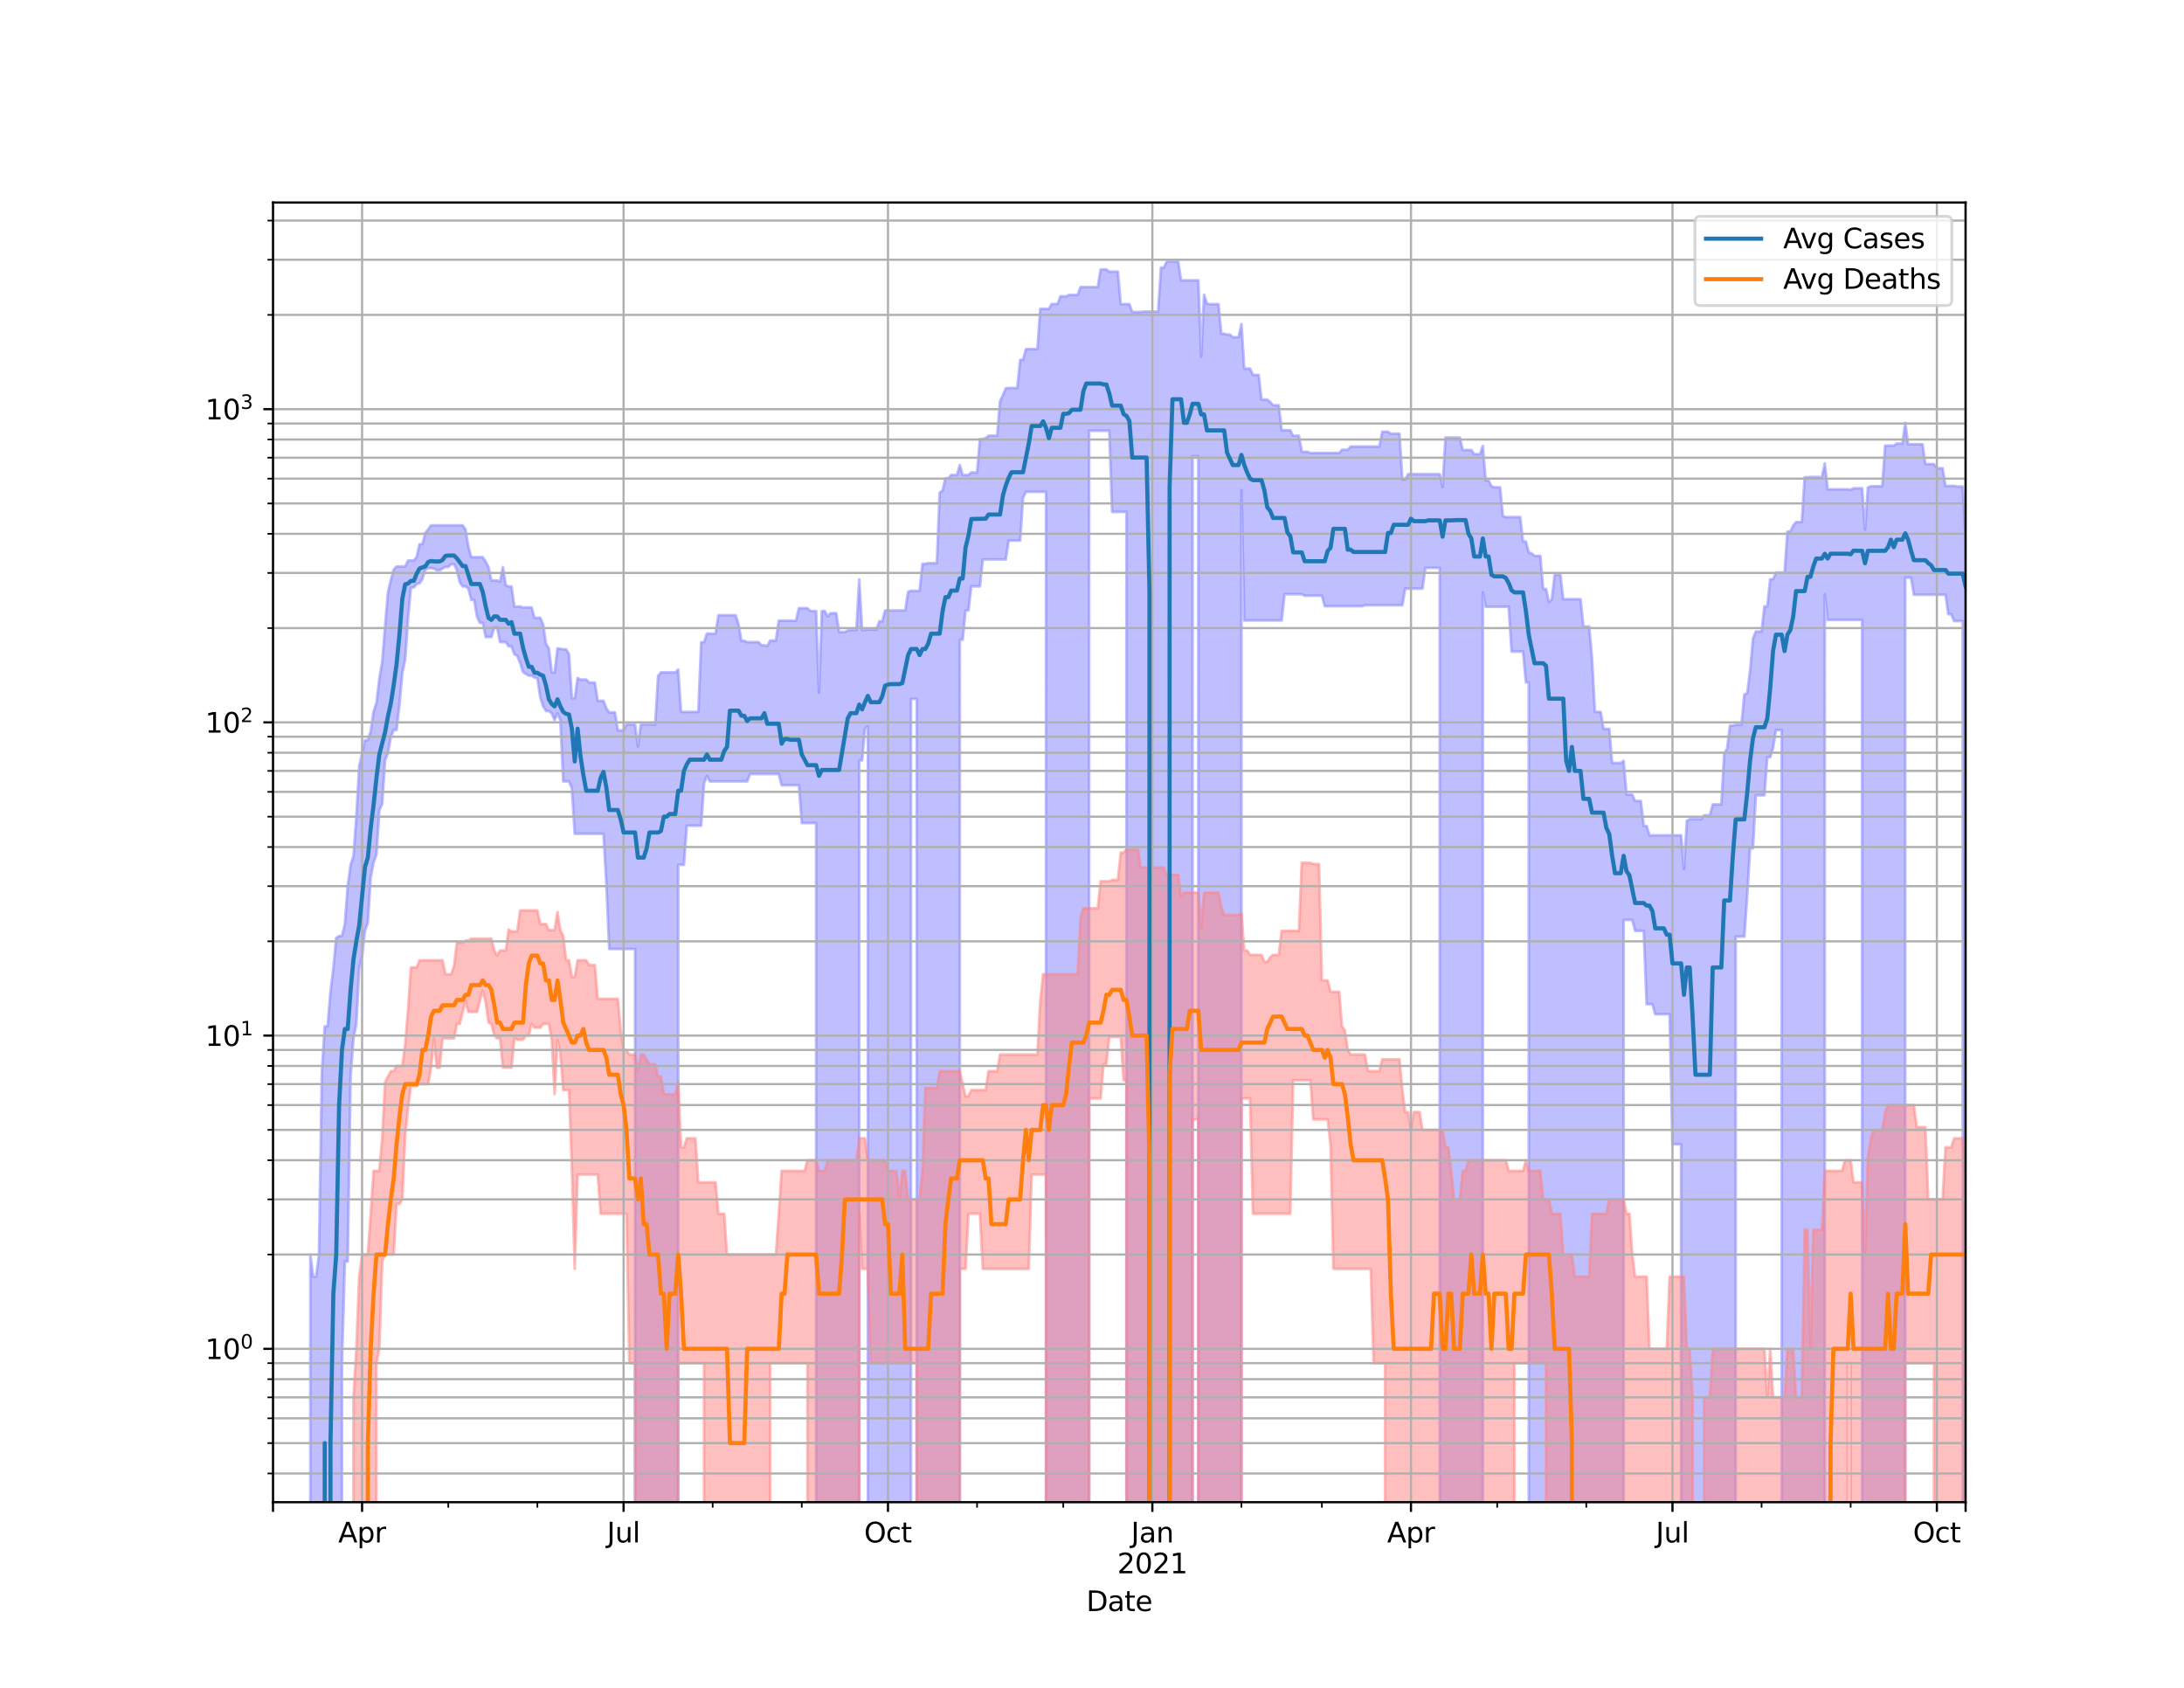 <?xml version="1.0" encoding="utf-8" standalone="no"?>
<!DOCTYPE svg PUBLIC "-//W3C//DTD SVG 1.1//EN"
  "http://www.w3.org/Graphics/SVG/1.1/DTD/svg11.dtd">
<svg height="612pt" version="1.1" viewBox="0 0 792 612" width="792pt" xmlns="http://www.w3.org/2000/svg" xmlns:xlink="http://www.w3.org/1999/xlink">
 <defs>
  <style type="text/css">*{stroke-linecap:butt;stroke-linejoin:round;}</style>
 </defs>
 <g id="figure_1">
  <g id="patch_1">
   <path d="M 0 612 
L 792 612 
L 792 0 
L 0 0 
z
" style="fill:#ffffff;"/>
  </g>
  <g id="axes_1">
   <g id="patch_2">
    <path d="M 99 544.68 
L 712.8 544.68 
L 712.8 73.44 
L 99 73.44 
z
" style="fill:#ffffff;"/>
   </g>
   <g id="PolyCollection_1">
    <path clip-path="url(#p68e2955192)" d="M 99 114059.715 
L 99 114059.715 
L 100.042 114059.715 
L 101.084 114059.715 
L 102.126 114059.715 
L 103.168 114059.715 
L 104.211 114059.715 
L 105.253 114059.715 
L 106.295 114059.715 
L 107.337 114059.715 
L 108.379 114059.715 
L 109.421 114059.715 
L 110.463 114059.715 
L 111.505 114059.715 
L 112.547 454.884 
L 113.589 462.9 
L 114.632 462.9 
L 115.674 454.884 
L 116.716 389.037 
L 117.758 372.164 
L 118.8 372.164 
L 119.842 359.615 
L 120.884 351.101 
L 121.926 340.095 
L 122.968 339.379 
L 124.011 339.379 
L 125.053 335.067 
L 126.095 321.314 
L 127.137 313.57 
L 128.179 310.44 
L 129.221 296.217 
L 130.263 277.792 
L 131.305 273.308 
L 132.347 268.404 
L 133.389 268.404 
L 134.432 265.087 
L 135.474 257.998 
L 136.516 254.866 
L 137.558 246.152 
L 138.6 239.966 
L 139.642 227.081 
L 140.684 214.764 
L 141.726 210.325 
L 142.768 206.51 
L 143.811 205.415 
L 144.853 205.415 
L 145.895 205.415 
L 146.937 205.415 
L 147.979 203.252 
L 149.021 203.252 
L 150.063 203.252 
L 151.105 201.934 
L 152.147 197.333 
L 153.189 197.253 
L 154.232 193.284 
L 155.274 191.917 
L 156.316 190.506 
L 157.358 190.506 
L 158.4 190.506 
L 159.442 190.506 
L 160.484 190.506 
L 161.526 190.506 
L 162.568 190.506 
L 163.611 190.506 
L 164.653 190.506 
L 165.695 190.506 
L 166.737 190.506 
L 167.779 190.506 
L 168.821 191.953 
L 169.863 198.192 
L 170.905 202.037 
L 171.947 202.037 
L 172.989 202.037 
L 174.032 202.037 
L 175.074 202.037 
L 176.116 203.584 
L 177.158 205.651 
L 178.2 210.482 
L 179.242 210.482 
L 180.284 210.482 
L 181.326 210.953 
L 182.368 205.651 
L 183.411 212.179 
L 184.453 212.667 
L 185.495 212.667 
L 186.537 219.935 
L 187.579 219.935 
L 188.621 219.935 
L 189.663 220.252 
L 190.705 220.252 
L 191.747 220.252 
L 192.789 220.252 
L 193.832 224.015 
L 194.874 224.015 
L 195.916 224.015 
L 196.958 226.356 
L 198 233.407 
L 199.042 235.095 
L 200.084 243.808 
L 201.126 243.808 
L 202.168 235.095 
L 203.211 235.268 
L 204.253 235.44 
L 205.295 235.44 
L 206.337 237.201 
L 207.379 253.144 
L 208.421 253.144 
L 209.463 245.866 
L 210.505 246.403 
L 211.547 246.403 
L 212.589 246.403 
L 213.632 247.495 
L 214.674 247.495 
L 215.716 247.495 
L 216.758 254.102 
L 217.8 254.102 
L 218.842 254.102 
L 219.884 256.828 
L 220.926 258.318 
L 221.968 258.318 
L 223.011 258.318 
L 224.053 264.825 
L 225.095 264.825 
L 226.137 264.825 
L 227.179 262.676 
L 228.221 262.676 
L 229.263 262.676 
L 230.305 262.676 
L 231.347 270.648 
L 232.389 262.676 
L 233.432 262.676 
L 234.474 262.676 
L 235.516 262.676 
L 236.558 262.676 
L 237.6 262.676 
L 238.642 245.159 
L 239.684 243.808 
L 240.726 243.808 
L 241.768 243.808 
L 242.811 243.808 
L 243.853 243.808 
L 244.895 243.808 
L 245.937 242.794 
L 246.979 258.135 
L 248.021 258.135 
L 249.063 258.135 
L 250.105 258.135 
L 251.147 258.135 
L 252.189 258.135 
L 253.232 258.135 
L 254.274 232.857 
L 255.316 232.857 
L 256.358 229.756 
L 257.4 229.756 
L 258.442 229.756 
L 259.484 229.756 
L 260.526 223.086 
L 261.568 223.086 
L 262.611 223.086 
L 263.653 223.086 
L 264.695 223.086 
L 265.737 223.086 
L 266.779 223.086 
L 267.821 226.332 
L 268.863 232.34 
L 269.905 232.34 
L 270.947 232.83 
L 271.989 232.83 
L 273.032 232.83 
L 274.074 232.83 
L 275.116 232.83 
L 276.158 233.991 
L 277.2 233.991 
L 278.242 234.244 
L 279.284 232.259 
L 280.326 232.259 
L 281.368 232.259 
L 282.411 225.055 
L 283.453 225.055 
L 284.495 225.055 
L 285.537 225.055 
L 286.579 225.055 
L 287.621 225.055 
L 288.663 225.055 
L 289.705 220.528 
L 290.747 220.528 
L 291.789 220.528 
L 292.832 220.528 
L 293.874 221.562 
L 294.916 221.562 
L 295.958 221.562 
L 297 251.122 
L 298.042 221.562 
L 299.084 221.562 
L 300.126 223.492 
L 301.168 222.351 
L 302.211 222.351 
L 303.253 222.351 
L 304.295 229.143 
L 305.337 229.143 
L 306.379 229.143 
L 307.421 228.613 
L 308.463 228.463 
L 309.505 228.463 
L 310.547 228.463 
L 311.589 210.118 
L 312.632 228.463 
L 313.674 228.388 
L 314.716 228.313 
L 315.758 228.313 
L 316.8 228.313 
L 317.842 228.313 
L 318.884 225.265 
L 319.926 225.265 
L 320.968 221.345 
L 322.011 221.345 
L 323.053 221.345 
L 324.095 221.345 
L 325.137 221.345 
L 326.179 221.345 
L 327.221 221.345 
L 328.263 221.345 
L 329.305 214.575 
L 330.347 214.236 
L 331.389 214.236 
L 332.432 214.236 
L 333.474 214.236 
L 334.516 204.437 
L 335.558 204.437 
L 336.6 204.207 
L 337.642 204.207 
L 338.684 204.207 
L 339.726 204.207 
L 340.768 178.624 
L 341.811 177.865 
L 342.853 173.44 
L 343.895 173.44 
L 344.937 172.225 
L 345.979 172.225 
L 347.021 172.225 
L 348.063 168.631 
L 349.105 172.225 
L 350.147 172.225 
L 351.189 172.225 
L 352.232 171.321 
L 353.274 171.321 
L 354.316 171.321 
L 355.358 159.194 
L 356.4 159.194 
L 357.442 158.881 
L 358.484 157.992 
L 359.526 157.956 
L 360.568 157.956 
L 361.611 157.956 
L 362.653 145.43 
L 363.695 143.261 
L 364.737 140.802 
L 365.779 140.675 
L 366.821 140.675 
L 367.863 140.675 
L 368.905 140.675 
L 369.947 130.488 
L 370.989 130.488 
L 372.032 126.579 
L 373.074 126.579 
L 374.116 126.579 
L 375.158 126.579 
L 376.2 126.579 
L 377.242 111.984 
L 378.284 111.984 
L 379.326 111.984 
L 380.368 111.984 
L 381.411 110.218 
L 382.453 110.218 
L 383.495 110.218 
L 384.537 107.461 
L 385.579 107.461 
L 386.621 107.461 
L 387.663 106.947 
L 388.705 106.947 
L 389.747 106.947 
L 390.789 106.947 
L 391.832 104.094 
L 392.874 104.094 
L 393.916 104.094 
L 394.958 104.094 
L 396 104.094 
L 397.042 104.094 
L 398.084 104.094 
L 399.126 97.713 
L 400.168 97.713 
L 401.211 97.713 
L 402.253 98.493 
L 403.295 98.493 
L 404.337 98.493 
L 405.379 98.493 
L 406.421 110.271 
L 407.463 110.271 
L 408.505 110.271 
L 409.547 110.271 
L 410.589 113.12 
L 411.632 113.12 
L 412.674 113.12 
L 413.716 113.12 
L 414.758 112.968 
L 415.8 112.968 
L 416.842 112.968 
L 417.884 112.968 
L 418.926 112.968 
L 419.968 112.968 
L 421.011 97.028 
L 422.053 97.028 
L 423.095 94.86 
L 424.137 94.86 
L 425.179 94.86 
L 426.221 94.86 
L 427.263 94.86 
L 428.305 101.643 
L 429.347 101.643 
L 430.389 101.643 
L 431.432 101.643 
L 432.474 101.643 
L 433.516 101.643 
L 434.558 101.643 
L 435.6 129.327 
L 436.642 106.864 
L 437.684 110.046 
L 438.726 110.291 
L 439.768 110.291 
L 440.811 110.291 
L 441.853 110.291 
L 442.895 121.015 
L 443.937 121.015 
L 444.979 121.313 
L 446.021 121.313 
L 447.063 122.246 
L 448.105 122.246 
L 449.147 122.246 
L 450.189 117.521 
L 451.232 133.657 
L 452.274 133.657 
L 453.316 133.657 
L 454.358 135.949 
L 455.4 135.949 
L 456.442 135.949 
L 457.484 144.903 
L 458.526 144.903 
L 459.568 144.903 
L 460.611 145.752 
L 461.653 146.945 
L 462.695 146.945 
L 463.737 146.945 
L 464.779 156.017 
L 465.821 156.017 
L 466.863 156.017 
L 467.905 156.017 
L 468.947 157.992 
L 469.989 157.992 
L 471.032 157.992 
L 472.074 163.822 
L 473.116 163.822 
L 474.158 163.822 
L 475.2 164.249 
L 476.242 164.249 
L 477.284 164.249 
L 478.326 164.249 
L 479.368 164.249 
L 480.411 164.249 
L 481.453 164.249 
L 482.495 164.249 
L 483.537 164.249 
L 484.579 164.249 
L 485.621 164.249 
L 486.663 163.072 
L 487.705 163.072 
L 488.747 163.072 
L 489.789 161.928 
L 490.832 161.928 
L 491.874 161.928 
L 492.916 161.928 
L 493.958 161.928 
L 495 161.928 
L 496.042 161.928 
L 497.084 161.928 
L 498.126 161.928 
L 499.168 161.928 
L 500.211 161.928 
L 501.253 156.55 
L 502.295 156.55 
L 503.337 156.55 
L 504.379 157.289 
L 505.421 157.254 
L 506.463 157.254 
L 507.505 157.254 
L 508.547 173.861 
L 509.589 173.861 
L 510.632 171.938 
L 511.674 171.938 
L 512.716 171.938 
L 513.758 171.938 
L 514.8 171.938 
L 515.842 171.938 
L 516.884 171.938 
L 517.926 171.938 
L 518.968 171.938 
L 520.011 171.938 
L 521.053 171.938 
L 522.095 171.938 
L 523.137 176.634 
L 524.179 158.644 
L 525.221 158.662 
L 526.263 158.662 
L 527.305 158.662 
L 528.347 158.662 
L 529.389 158.662 
L 530.432 163.158 
L 531.474 163.158 
L 532.516 163.158 
L 533.558 163.158 
L 534.6 164.659 
L 535.642 164.659 
L 536.684 164.659 
L 537.726 161.721 
L 538.768 174.226 
L 539.811 174.226 
L 540.853 176.267 
L 541.895 176.712 
L 542.937 176.712 
L 543.979 176.712 
L 545.021 187.124 
L 546.063 187.482 
L 547.105 187.482 
L 548.147 187.482 
L 549.189 187.482 
L 550.232 187.482 
L 551.274 187.482 
L 552.316 196.344 
L 553.358 196.344 
L 554.4 200.352 
L 555.442 200.65 
L 556.484 201.556 
L 557.526 201.556 
L 558.568 201.556 
L 559.611 213.584 
L 560.653 213.584 
L 561.695 218.34 
L 562.737 217.252 
L 563.779 208.422 
L 564.821 208.422 
L 565.863 208.422 
L 566.905 217.252 
L 567.947 217.252 
L 568.989 217.252 
L 570.032 217.252 
L 571.074 217.252 
L 572.116 217.252 
L 573.158 217.252 
L 574.2 227.178 
L 575.242 227.178 
L 576.284 227.178 
L 577.326 238.533 
L 578.368 258.135 
L 579.411 258.135 
L 580.453 258.135 
L 581.495 264.305 
L 582.537 264.305 
L 583.579 264.305 
L 584.621 276.649 
L 585.663 276.649 
L 586.705 276.649 
L 587.747 276.649 
L 588.789 275.858 
L 589.832 288.123 
L 590.874 288.123 
L 591.916 288.123 
L 592.958 290.441 
L 594 290.441 
L 595.042 290.441 
L 596.084 299.486 
L 597.126 299.486 
L 598.168 302.874 
L 599.211 302.874 
L 600.253 302.874 
L 601.295 302.874 
L 602.337 302.874 
L 603.379 302.874 
L 604.421 302.874 
L 605.463 302.874 
L 606.505 302.874 
L 607.547 302.874 
L 608.589 302.874 
L 609.632 302.874 
L 610.674 314.996 
L 611.716 297.621 
L 612.758 297.015 
L 613.8 297.015 
L 614.842 297.015 
L 615.884 297.015 
L 616.926 297.015 
L 617.968 295.628 
L 619.011 295.628 
L 620.053 295.628 
L 621.095 291.687 
L 622.137 291.687 
L 623.179 291.687 
L 624.221 291.687 
L 625.263 273.246 
L 626.305 271.419 
L 627.347 263.078 
L 628.389 263.078 
L 629.432 262.776 
L 630.474 262.776 
L 631.516 262.776 
L 632.558 251.84 
L 633.6 251.36 
L 634.642 243.265 
L 635.684 231.614 
L 636.726 228.966 
L 637.768 228.966 
L 638.811 228.966 
L 639.853 219.851 
L 640.895 219.851 
L 641.937 210.032 
L 642.979 210.032 
L 644.021 207.612 
L 645.063 207.612 
L 646.105 207.612 
L 647.147 207.612 
L 648.189 192.783 
L 649.232 192.783 
L 650.274 190.576 
L 651.316 189.304 
L 652.358 189.304 
L 653.4 189.304 
L 654.442 173.056 
L 655.484 173.056 
L 656.526 172.959 
L 657.568 172.959 
L 658.611 172.959 
L 659.653 172.959 
L 660.695 172.959 
L 661.737 168.002 
L 662.779 177.418 
L 663.821 177.418 
L 664.863 177.418 
L 665.905 177.418 
L 666.947 177.418 
L 667.989 177.418 
L 669.032 177.418 
L 670.074 177.418 
L 671.116 177.606 
L 672.158 177.047 
L 673.2 177.047 
L 674.242 177.047 
L 675.284 177.047 
L 676.326 192.013 
L 677.368 176.739 
L 678.411 176.32 
L 679.453 176.32 
L 680.495 176.32 
L 681.537 176.32 
L 682.579 176.32 
L 683.621 161.592 
L 684.663 161.592 
L 685.705 161.592 
L 686.747 161.592 
L 687.789 160.843 
L 688.832 160.843 
L 689.874 160.843 
L 690.916 153.311 
L 691.958 161.066 
L 693 161.066 
L 694.042 161.066 
L 695.084 161.066 
L 696.126 161.066 
L 697.168 161.066 
L 698.211 168.268 
L 699.253 168.268 
L 700.295 168.268 
L 701.337 168.268 
L 702.379 169.775 
L 703.421 169.775 
L 704.463 169.775 
L 705.505 176.198 
L 706.547 176.198 
L 707.589 176.198 
L 708.632 176.198 
L 709.674 176.407 
L 710.716 176.407 
L 711.758 176.407 
L 712.8 195.222 
L 712.8 114059.715 
L 712.8 114059.715 
L 711.758 225.195 
L 710.716 225.195 
L 709.674 225.195 
L 708.632 225.195 
L 707.589 222.728 
L 706.547 222.728 
L 705.505 215.644 
L 704.463 215.644 
L 703.421 215.644 
L 702.379 215.644 
L 701.337 215.644 
L 700.295 215.644 
L 699.253 215.644 
L 698.211 215.644 
L 697.168 215.644 
L 696.126 215.644 
L 695.084 215.644 
L 694.042 215.644 
L 693 209.45 
L 691.958 209.45 
L 690.916 209.45 
L 689.874 114059.715 
L 688.832 114059.715 
L 687.789 114059.715 
L 686.747 114059.715 
L 685.705 114059.715 
L 684.663 114059.715 
L 683.621 114059.715 
L 682.579 114059.715 
L 681.537 114059.715 
L 680.495 114059.715 
L 679.453 114059.715 
L 678.411 114059.715 
L 677.368 114059.715 
L 676.326 114059.715 
L 675.284 224.775 
L 674.242 224.775 
L 673.2 224.775 
L 672.158 224.775 
L 671.116 224.775 
L 670.074 224.775 
L 669.032 224.775 
L 667.989 224.775 
L 666.947 224.775 
L 665.905 224.775 
L 664.863 224.775 
L 663.821 224.775 
L 662.779 224.775 
L 661.737 215.47 
L 660.695 114059.715 
L 659.653 114059.715 
L 658.611 114059.715 
L 657.568 114059.715 
L 656.526 114059.715 
L 655.484 114059.715 
L 654.442 114059.715 
L 653.4 114059.715 
L 652.358 114059.715 
L 651.316 114059.715 
L 650.274 114059.715 
L 649.232 114059.715 
L 648.189 114059.715 
L 647.147 114059.715 
L 646.105 264.721 
L 645.063 264.721 
L 644.021 264.721 
L 642.979 271.24 
L 641.937 274.566 
L 640.895 274.566 
L 639.853 288.375 
L 638.811 288.375 
L 637.768 288.375 
L 636.726 288.375 
L 635.684 307.621 
L 634.642 307.621 
L 633.6 324.894 
L 632.558 339.616 
L 631.516 339.616 
L 630.474 339.616 
L 629.432 339.616 
L 628.389 114059.715 
L 627.347 114059.715 
L 626.305 114059.715 
L 625.263 114059.715 
L 624.221 114059.715 
L 623.179 114059.715 
L 622.137 114059.715 
L 621.095 114059.715 
L 620.053 114059.715 
L 619.011 114059.715 
L 617.968 114059.715 
L 616.926 114059.715 
L 615.884 114059.715 
L 614.842 114059.715 
L 613.8 114059.715 
L 612.758 114059.715 
L 611.716 114059.715 
L 610.674 114059.715 
L 609.632 414.886 
L 608.589 414.886 
L 607.547 414.886 
L 606.505 414.886 
L 605.463 367.757 
L 604.421 367.757 
L 603.379 367.757 
L 602.337 367.757 
L 601.295 367.757 
L 600.253 367.757 
L 599.211 364.102 
L 598.168 364.102 
L 597.126 364.102 
L 596.084 337.517 
L 595.042 337.517 
L 594 337.517 
L 592.958 337.517 
L 591.916 333.569 
L 590.874 333.569 
L 589.832 333.569 
L 588.789 333.569 
L 587.747 114059.715 
L 586.705 114059.715 
L 585.663 114059.715 
L 584.621 114059.715 
L 583.579 114059.715 
L 582.537 114059.715 
L 581.495 114059.715 
L 580.453 114059.715 
L 579.411 114059.715 
L 578.368 114059.715 
L 577.326 114059.715 
L 576.284 114059.715 
L 575.242 114059.715 
L 574.2 114059.715 
L 573.158 114059.715 
L 572.116 114059.715 
L 571.074 114059.715 
L 570.032 114059.715 
L 568.989 114059.715 
L 567.947 114059.715 
L 566.905 114059.715 
L 565.863 114059.715 
L 564.821 114059.715 
L 563.779 114059.715 
L 562.737 114059.715 
L 561.695 114059.715 
L 560.653 114059.715 
L 559.611 114059.715 
L 558.568 114059.715 
L 557.526 114059.715 
L 556.484 114059.715 
L 555.442 114059.715 
L 554.4 247.458 
L 553.358 247.458 
L 552.316 236.254 
L 551.274 236.254 
L 550.232 236.254 
L 549.189 236.254 
L 548.147 236.254 
L 547.105 219.998 
L 546.063 219.998 
L 545.021 219.998 
L 543.979 219.998 
L 542.937 219.998 
L 541.895 219.998 
L 540.853 219.998 
L 539.811 219.998 
L 538.768 219.998 
L 537.726 214.783 
L 536.684 114059.715 
L 535.642 114059.715 
L 534.6 114059.715 
L 533.558 114059.715 
L 532.516 114059.715 
L 531.474 114059.715 
L 530.432 114059.715 
L 529.389 114059.715 
L 528.347 114059.715 
L 527.305 114059.715 
L 526.263 114059.715 
L 525.221 114059.715 
L 524.179 114059.715 
L 523.137 114059.715 
L 522.095 205.904 
L 521.053 205.904 
L 520.011 205.904 
L 518.968 205.904 
L 517.926 205.904 
L 516.884 205.904 
L 515.842 213.436 
L 514.8 213.436 
L 513.758 213.436 
L 512.716 213.436 
L 511.674 213.436 
L 510.632 213.436 
L 509.589 213.436 
L 508.547 219.433 
L 507.505 219.433 
L 506.463 219.433 
L 505.421 219.433 
L 504.379 219.433 
L 503.337 219.433 
L 502.295 219.433 
L 501.253 219.433 
L 500.211 219.433 
L 499.168 219.433 
L 498.126 219.433 
L 497.084 219.433 
L 496.042 219.433 
L 495 219.433 
L 493.958 219.809 
L 492.916 219.809 
L 491.874 219.809 
L 490.832 219.809 
L 489.789 219.809 
L 488.747 219.809 
L 487.705 219.809 
L 486.663 219.809 
L 485.621 219.809 
L 484.579 219.809 
L 483.537 219.809 
L 482.495 219.809 
L 481.453 219.809 
L 480.411 219.809 
L 479.368 215.992 
L 478.326 215.992 
L 477.284 215.992 
L 476.242 215.992 
L 475.2 215.992 
L 474.158 215.992 
L 473.116 215.992 
L 472.074 215.47 
L 471.032 215.47 
L 469.989 215.47 
L 468.947 215.47 
L 467.905 215.47 
L 466.863 215.47 
L 465.821 215.47 
L 464.779 224.985 
L 463.737 224.985 
L 462.695 224.985 
L 461.653 224.985 
L 460.611 224.985 
L 459.568 224.985 
L 458.526 224.985 
L 457.484 224.985 
L 456.442 224.985 
L 455.4 224.985 
L 454.358 224.985 
L 453.316 224.985 
L 452.274 224.985 
L 451.232 224.985 
L 450.189 177.695 
L 449.147 114059.715 
L 448.105 114059.715 
L 447.063 114059.715 
L 446.021 114059.715 
L 444.979 114059.715 
L 443.937 114059.715 
L 442.895 114059.715 
L 441.853 114059.715 
L 440.811 114059.715 
L 439.768 114059.715 
L 438.726 114059.715 
L 437.684 114059.715 
L 436.642 114059.715 
L 435.6 114059.715 
L 434.558 165.434 
L 433.516 165.434 
L 432.474 165.434 
L 431.432 114059.715 
L 430.389 114059.715 
L 429.347 114059.715 
L 428.305 114059.715 
L 427.263 114059.715 
L 426.221 114059.715 
L 425.179 114059.715 
L 424.137 114059.715 
L 423.095 114059.715 
L 422.053 114059.715 
L 421.011 114059.715 
L 419.968 114059.715 
L 418.926 114059.715 
L 417.884 114059.715 
L 416.842 114059.715 
L 415.8 114059.715 
L 414.758 114059.715 
L 413.716 114059.715 
L 412.674 114059.715 
L 411.632 114059.715 
L 410.589 114059.715 
L 409.547 114059.715 
L 408.505 185.621 
L 407.463 185.621 
L 406.421 185.621 
L 405.379 185.621 
L 404.337 185.621 
L 403.295 185.621 
L 402.253 156.191 
L 401.211 156.191 
L 400.168 156.191 
L 399.126 156.191 
L 398.084 156.191 
L 397.042 156.191 
L 396 156.191 
L 394.958 156.191 
L 393.916 114059.715 
L 392.874 114059.715 
L 391.832 114059.715 
L 390.789 114059.715 
L 389.747 114059.715 
L 388.705 114059.715 
L 387.663 114059.715 
L 386.621 114059.715 
L 385.579 114059.715 
L 384.537 114059.715 
L 383.495 114059.715 
L 382.453 114059.715 
L 381.411 114059.715 
L 380.368 114059.715 
L 379.326 178.343 
L 378.284 178.343 
L 377.242 178.343 
L 376.2 178.343 
L 375.158 178.343 
L 374.116 178.343 
L 373.074 178.343 
L 372.032 178.343 
L 370.989 180.509 
L 369.947 195.993 
L 368.905 195.993 
L 367.863 195.993 
L 366.821 195.993 
L 365.779 195.993 
L 364.737 202.864 
L 363.695 202.864 
L 362.653 202.864 
L 361.611 202.864 
L 360.568 202.864 
L 359.526 202.864 
L 358.484 202.864 
L 357.442 202.864 
L 356.4 202.864 
L 355.358 212.613 
L 354.316 212.613 
L 353.274 212.613 
L 352.232 212.613 
L 351.189 221.345 
L 350.147 221.345 
L 349.105 231.962 
L 348.063 231.962 
L 347.021 114059.715 
L 345.979 114059.715 
L 344.937 114059.715 
L 343.895 114059.715 
L 342.853 114059.715 
L 341.811 114059.715 
L 340.768 114059.715 
L 339.726 114059.715 
L 338.684 114059.715 
L 337.642 114059.715 
L 336.6 114059.715 
L 335.558 114059.715 
L 334.516 114059.715 
L 333.474 114059.715 
L 332.432 253.434 
L 331.389 253.434 
L 330.347 253.434 
L 329.305 114059.715 
L 328.263 114059.715 
L 327.221 114059.715 
L 326.179 114059.715 
L 325.137 114059.715 
L 324.095 114059.715 
L 323.053 114059.715 
L 322.011 114059.715 
L 320.968 114059.715 
L 319.926 114059.715 
L 318.884 114059.715 
L 317.842 114059.715 
L 316.8 114059.715 
L 315.758 114059.715 
L 314.716 263.331 
L 313.674 264.253 
L 312.632 275.727 
L 311.589 275.727 
L 310.547 114059.715 
L 309.505 114059.715 
L 308.463 114059.715 
L 307.421 114059.715 
L 306.379 114059.715 
L 305.337 114059.715 
L 304.295 114059.715 
L 303.253 114059.715 
L 302.211 114059.715 
L 301.168 114059.715 
L 300.126 114059.715 
L 299.084 114059.715 
L 298.042 114059.715 
L 297 114059.715 
L 295.958 298.441 
L 294.916 298.441 
L 293.874 298.441 
L 292.832 298.441 
L 291.789 298.441 
L 290.747 298.441 
L 289.705 284.72 
L 288.663 284.72 
L 287.621 284.72 
L 286.579 284.72 
L 285.537 284.72 
L 284.495 284.72 
L 283.453 284.72 
L 282.411 280.663 
L 281.368 280.663 
L 280.326 280.663 
L 279.284 280.663 
L 278.242 280.663 
L 277.2 280.663 
L 276.158 280.663 
L 275.116 280.663 
L 274.074 280.663 
L 273.032 280.663 
L 271.989 280.663 
L 270.947 283.33 
L 269.905 283.33 
L 268.863 283.33 
L 267.821 283.33 
L 266.779 283.33 
L 265.737 283.33 
L 264.695 283.33 
L 263.653 283.33 
L 262.611 283.33 
L 261.568 283.33 
L 260.526 283.33 
L 259.484 283.33 
L 258.442 283.33 
L 257.4 283.33 
L 256.358 281.317 
L 255.316 284.02 
L 254.274 299.381 
L 253.232 299.381 
L 252.189 299.381 
L 251.147 299.381 
L 250.105 299.381 
L 249.063 299.381 
L 248.021 313.57 
L 246.979 313.57 
L 245.937 313.57 
L 244.895 114059.715 
L 243.853 114059.715 
L 242.811 114059.715 
L 241.768 114059.715 
L 240.726 114059.715 
L 239.684 114059.715 
L 238.642 114059.715 
L 237.6 114059.715 
L 236.558 114059.715 
L 235.516 114059.715 
L 234.474 114059.715 
L 233.432 114059.715 
L 232.389 114059.715 
L 231.347 114059.715 
L 230.305 344.103 
L 229.263 344.103 
L 228.221 344.103 
L 227.179 344.103 
L 226.137 344.103 
L 225.095 344.103 
L 224.053 344.103 
L 223.011 344.103 
L 221.968 344.103 
L 220.926 344.103 
L 219.884 320.337 
L 218.842 302.312 
L 217.8 302.312 
L 216.758 302.312 
L 215.716 302.312 
L 214.674 302.312 
L 213.632 302.312 
L 212.589 302.312 
L 211.547 302.312 
L 210.505 302.312 
L 209.463 302.312 
L 208.421 302.312 
L 207.379 285.828 
L 206.337 283.33 
L 205.295 283.33 
L 204.253 283.33 
L 203.211 261.099 
L 202.168 258.64 
L 201.126 261.099 
L 200.084 258.64 
L 199.042 257.771 
L 198 257.771 
L 196.958 256.077 
L 195.916 252.856 
L 194.874 245.973 
L 193.832 245.688 
L 192.789 244.984 
L 191.747 244.984 
L 190.705 244.358 
L 189.663 243.672 
L 188.621 240.346 
L 187.579 237.772 
L 186.537 237.261 
L 185.495 234.357 
L 184.453 234.357 
L 183.411 232.802 
L 182.368 232.802 
L 181.326 232.802 
L 180.284 227.545 
L 179.242 227.545 
L 178.2 230.978 
L 177.158 230.978 
L 176.116 230.978 
L 175.074 225.855 
L 174.032 225.855 
L 172.989 223.673 
L 171.947 217.552 
L 170.905 217.552 
L 169.863 213.491 
L 168.821 212.631 
L 167.779 212.631 
L 166.737 211.182 
L 165.695 206.783 
L 164.653 204.576 
L 163.611 204.576 
L 162.568 205.557 
L 161.526 205.557 
L 160.484 206.142 
L 159.442 206.783 
L 158.4 206.783 
L 157.358 206.142 
L 156.316 205.999 
L 155.274 205.999 
L 154.232 206.622 
L 153.189 209.929 
L 152.147 211.518 
L 151.105 211.713 
L 150.063 213.013 
L 149.021 213.013 
L 147.979 224.198 
L 146.937 239.151 
L 145.895 243.979 
L 144.853 255.511 
L 143.811 264.669 
L 142.768 264.669 
L 141.726 267.182 
L 140.684 273.06 
L 139.642 275.662 
L 138.6 291.507 
L 137.558 293.806 
L 136.516 309.915 
L 135.474 312.734 
L 134.432 318.131 
L 133.389 334.634 
L 132.347 337.517 
L 131.305 346.785 
L 130.263 351.101 
L 129.221 371.251 
L 128.179 376.498 
L 127.137 390.353 
L 126.095 457.414 
L 125.053 457.414 
L 124.011 494.269 
L 122.968 114059.715 
L 121.926 114059.715 
L 120.884 114059.715 
L 119.842 114059.715 
L 118.8 114059.715 
L 117.758 114059.715 
L 116.716 114059.715 
L 115.674 114059.715 
L 114.632 114059.715 
L 113.589 114059.715 
L 112.547 114059.715 
L 111.505 114059.715 
L 110.463 114059.715 
L 109.421 114059.715 
L 108.379 114059.715 
L 107.337 114059.715 
L 106.295 114059.715 
L 105.253 114059.715 
L 104.211 114059.715 
L 103.168 114059.715 
L 102.126 114059.715 
L 101.084 114059.715 
L 100.042 114059.715 
L 99 114059.715 
z
" style="fill:#8080ff;fill-opacity:0.5;stroke:#8080ff;stroke-opacity:0.5;"/>
   </g>
   <g id="PolyCollection_2">
    <path clip-path="url(#p68e2955192)" d="M 99 114059.715 
L 99 114059.715 
L 100.042 114059.715 
L 101.084 114059.715 
L 102.126 114059.715 
L 103.168 114059.715 
L 104.211 114059.715 
L 105.253 114059.715 
L 106.295 114059.715 
L 107.337 114059.715 
L 108.379 114059.715 
L 109.421 114059.715 
L 110.463 114059.715 
L 111.505 114059.715 
L 112.547 114059.715 
L 113.589 114059.715 
L 114.632 114059.715 
L 115.674 114059.715 
L 116.716 114059.715 
L 117.758 114059.715 
L 118.8 114059.715 
L 119.842 114059.715 
L 120.884 114059.715 
L 121.926 114059.715 
L 122.968 114059.715 
L 124.011 114059.715 
L 125.053 114059.715 
L 126.095 114059.715 
L 127.137 114059.715 
L 128.179 506.664 
L 129.221 489.072 
L 130.263 462.9 
L 131.305 454.884 
L 132.347 454.884 
L 133.389 454.884 
L 134.432 440.082 
L 135.474 424.541 
L 136.516 424.541 
L 137.558 424.541 
L 138.6 412.741 
L 139.642 392.394 
L 140.684 390.353 
L 141.726 388.393 
L 142.768 388.393 
L 143.811 386.507 
L 144.853 386.507 
L 145.895 386.507 
L 146.937 378.553 
L 147.979 366.099 
L 149.021 350.801 
L 150.063 350.801 
L 151.105 350.801 
L 152.147 348.182 
L 153.189 348.182 
L 154.232 348.182 
L 155.274 348.182 
L 156.316 348.182 
L 157.358 348.182 
L 158.4 348.182 
L 159.442 348.182 
L 160.484 348.182 
L 161.526 353.253 
L 162.568 353.253 
L 163.611 353.253 
L 164.653 350.207 
L 165.695 341.809 
L 166.737 341.809 
L 167.779 341.809 
L 168.821 341.067 
L 169.863 341.067 
L 170.905 340.336 
L 171.947 340.336 
L 172.989 340.336 
L 174.032 340.336 
L 175.074 340.336 
L 176.116 340.336 
L 177.158 340.336 
L 178.2 340.336 
L 179.242 344.628 
L 180.284 346.51 
L 181.326 344.628 
L 182.368 344.628 
L 183.411 344.628 
L 184.453 337.062 
L 185.495 337.746 
L 186.537 337.746 
L 187.579 337.746 
L 188.621 330.11 
L 189.663 330.11 
L 190.705 330.11 
L 191.747 330.11 
L 192.789 330.11 
L 193.832 330.11 
L 194.874 330.11 
L 195.916 335.067 
L 196.958 335.067 
L 198 335.067 
L 199.042 337.289 
L 200.084 337.289 
L 201.126 337.289 
L 202.168 330.703 
L 203.211 337.289 
L 204.253 339.379 
L 205.295 348.182 
L 206.337 348.182 
L 207.379 354.204 
L 208.421 354.204 
L 209.463 348.182 
L 210.505 348.182 
L 211.547 348.182 
L 212.589 348.182 
L 213.632 349.913 
L 214.674 349.913 
L 215.716 349.913 
L 216.758 362.183 
L 217.8 362.183 
L 218.842 362.183 
L 219.884 362.183 
L 220.926 362.183 
L 221.968 362.183 
L 223.011 362.183 
L 224.053 362.183 
L 225.095 373.567 
L 226.137 380.698 
L 227.179 380.698 
L 228.221 382.37 
L 229.263 382.37 
L 230.305 382.37 
L 231.347 388.393 
L 232.389 382.37 
L 233.432 382.37 
L 234.474 384.101 
L 235.516 385.895 
L 236.558 385.895 
L 237.6 385.895 
L 238.642 390.353 
L 239.684 390.353 
L 240.726 396.749 
L 241.768 396.749 
L 242.811 396.749 
L 243.853 396.749 
L 244.895 396.749 
L 245.937 392.394 
L 246.979 415.994 
L 248.021 415.994 
L 249.063 412.741 
L 250.105 412.741 
L 251.147 412.741 
L 252.189 412.741 
L 253.232 428.711 
L 254.274 428.711 
L 255.316 428.711 
L 256.358 428.711 
L 257.4 428.711 
L 258.442 428.711 
L 259.484 428.711 
L 260.526 440.082 
L 261.568 440.082 
L 262.611 440.082 
L 263.653 454.884 
L 264.695 454.884 
L 265.737 454.884 
L 266.779 454.884 
L 267.821 454.884 
L 268.863 454.884 
L 269.905 454.884 
L 270.947 454.884 
L 271.989 454.884 
L 273.032 454.884 
L 274.074 454.884 
L 275.116 454.884 
L 276.158 454.884 
L 277.2 454.884 
L 278.242 454.884 
L 279.284 454.884 
L 280.326 454.884 
L 281.368 454.884 
L 282.411 440.082 
L 283.453 424.541 
L 284.495 424.541 
L 285.537 424.541 
L 286.579 424.541 
L 287.621 424.541 
L 288.663 424.541 
L 289.705 424.541 
L 290.747 424.541 
L 291.789 424.541 
L 292.832 420.695 
L 293.874 420.695 
L 294.916 420.695 
L 295.958 420.695 
L 297 424.541 
L 298.042 424.541 
L 299.084 424.541 
L 300.126 420.695 
L 301.168 420.695 
L 302.211 420.695 
L 303.253 420.695 
L 304.295 420.695 
L 305.337 420.695 
L 306.379 420.695 
L 307.421 420.695 
L 308.463 420.695 
L 309.505 420.695 
L 310.547 420.695 
L 311.589 412.741 
L 312.632 412.741 
L 313.674 412.741 
L 314.716 420.695 
L 315.758 420.695 
L 316.8 420.695 
L 317.842 420.695 
L 318.884 420.695 
L 319.926 420.695 
L 320.968 420.695 
L 322.011 424.541 
L 323.053 424.541 
L 324.095 424.541 
L 325.137 424.541 
L 326.179 434.885 
L 327.221 424.541 
L 328.263 424.541 
L 329.305 434.885 
L 330.347 434.885 
L 331.389 434.885 
L 332.432 434.885 
L 333.474 434.885 
L 334.516 424.541 
L 335.558 394.523 
L 336.6 394.523 
L 337.642 394.523 
L 338.684 394.523 
L 339.726 394.523 
L 340.768 388.393 
L 341.811 388.393 
L 342.853 388.393 
L 343.895 388.393 
L 344.937 388.393 
L 345.979 388.393 
L 347.021 388.393 
L 348.063 388.393 
L 349.105 393.094 
L 350.147 397.513 
L 351.189 397.513 
L 352.232 395.254 
L 353.274 395.254 
L 354.316 395.254 
L 355.358 395.254 
L 356.4 395.254 
L 357.442 395.254 
L 358.484 388.393 
L 359.526 388.393 
L 360.568 388.393 
L 361.611 388.393 
L 362.653 382.37 
L 363.695 382.37 
L 364.737 382.37 
L 365.779 382.37 
L 366.821 382.37 
L 367.863 382.37 
L 368.905 382.37 
L 369.947 382.37 
L 370.989 382.37 
L 372.032 382.37 
L 373.074 382.37 
L 374.116 382.37 
L 375.158 382.37 
L 376.2 382.37 
L 377.242 362.941 
L 378.284 353.253 
L 379.326 353.253 
L 380.368 353.253 
L 381.411 353.253 
L 382.453 353.253 
L 383.495 353.253 
L 384.537 353.253 
L 385.579 353.253 
L 386.621 353.253 
L 387.663 353.253 
L 388.705 353.253 
L 389.747 353.253 
L 390.789 353.253 
L 391.832 332.941 
L 392.874 329.33 
L 393.916 329.33 
L 394.958 329.33 
L 396 329.33 
L 397.042 329.33 
L 398.084 329.33 
L 399.126 319.538 
L 400.168 319.538 
L 401.211 319.538 
L 402.253 319.538 
L 403.295 319.065 
L 404.337 319.065 
L 405.379 319.065 
L 406.421 309.138 
L 407.463 309.138 
L 408.505 307.996 
L 409.547 307.996 
L 410.589 307.996 
L 411.632 307.996 
L 412.674 307.996 
L 413.716 314.564 
L 414.758 314.564 
L 415.8 314.564 
L 416.842 314.564 
L 417.884 314.564 
L 418.926 314.564 
L 419.968 314.564 
L 421.011 314.564 
L 422.053 314.564 
L 423.095 317.215 
L 424.137 317.215 
L 425.179 317.215 
L 426.221 317.215 
L 427.263 317.215 
L 428.305 325.248 
L 429.347 323.671 
L 430.389 323.671 
L 431.432 323.671 
L 432.474 323.671 
L 433.516 323.671 
L 434.558 323.671 
L 435.6 336.388 
L 436.642 323.671 
L 437.684 323.671 
L 438.726 323.671 
L 439.768 323.671 
L 440.811 323.671 
L 441.853 323.671 
L 442.895 328.753 
L 443.937 331.708 
L 444.979 331.708 
L 446.021 331.708 
L 447.063 331.708 
L 448.105 331.708 
L 449.147 331.708 
L 450.189 331.102 
L 451.232 344.628 
L 452.274 344.628 
L 453.316 346.236 
L 454.358 346.236 
L 455.4 346.236 
L 456.442 346.236 
L 457.484 346.236 
L 458.526 348.752 
L 459.568 348.752 
L 460.611 347.061 
L 461.653 346.236 
L 462.695 346.236 
L 463.737 346.236 
L 464.779 337.517 
L 465.821 337.517 
L 466.863 337.517 
L 467.905 337.517 
L 468.947 337.517 
L 469.989 337.517 
L 471.032 337.517 
L 472.074 312.873 
L 473.116 312.873 
L 474.158 312.873 
L 475.2 312.873 
L 476.242 313.29 
L 477.284 313.29 
L 478.326 313.29 
L 479.368 355.502 
L 480.411 355.502 
L 481.453 355.502 
L 482.495 359.615 
L 483.537 359.615 
L 484.579 359.615 
L 485.621 359.615 
L 486.663 372.164 
L 487.705 373.567 
L 488.747 380.698 
L 489.789 382.37 
L 490.832 382.37 
L 491.874 382.37 
L 492.916 382.37 
L 493.958 382.37 
L 495 382.37 
L 496.042 388.393 
L 497.084 388.393 
L 498.126 388.393 
L 499.168 388.393 
L 500.211 388.393 
L 501.253 384.101 
L 502.295 384.101 
L 503.337 384.101 
L 504.379 384.101 
L 505.421 384.101 
L 506.463 384.101 
L 507.505 384.101 
L 508.547 395.254 
L 509.589 403.227 
L 510.632 403.227 
L 511.674 409.689 
L 512.716 403.227 
L 513.758 403.227 
L 514.8 403.227 
L 515.842 409.689 
L 516.884 409.689 
L 517.926 409.689 
L 518.968 409.689 
L 520.011 409.689 
L 521.053 409.689 
L 522.095 409.689 
L 523.137 409.689 
L 524.179 415.994 
L 525.221 415.994 
L 526.263 424.541 
L 527.305 434.885 
L 528.347 434.885 
L 529.389 434.885 
L 530.432 424.541 
L 531.474 424.541 
L 532.516 420.695 
L 533.558 420.695 
L 534.6 420.695 
L 535.642 420.695 
L 536.684 420.695 
L 537.726 420.695 
L 538.768 420.695 
L 539.811 420.695 
L 540.853 420.695 
L 541.895 420.695 
L 542.937 420.695 
L 543.979 420.695 
L 545.021 420.695 
L 546.063 420.695 
L 547.105 424.541 
L 548.147 424.541 
L 549.189 424.541 
L 550.232 424.541 
L 551.274 424.541 
L 552.316 424.541 
L 553.358 420.695 
L 554.4 424.541 
L 555.442 424.541 
L 556.484 424.541 
L 557.526 424.541 
L 558.568 424.541 
L 559.611 434.885 
L 560.653 434.885 
L 561.695 434.885 
L 562.737 440.082 
L 563.779 440.082 
L 564.821 440.082 
L 565.863 440.082 
L 566.905 454.884 
L 567.947 454.884 
L 568.989 454.884 
L 570.032 454.884 
L 571.074 462.9 
L 572.116 462.9 
L 573.158 462.9 
L 574.2 462.9 
L 575.242 462.9 
L 576.284 462.9 
L 577.326 440.082 
L 578.368 440.082 
L 579.411 440.082 
L 580.453 440.082 
L 581.495 440.082 
L 582.537 440.082 
L 583.579 434.885 
L 584.621 434.885 
L 585.663 434.885 
L 586.705 434.885 
L 587.747 434.885 
L 588.789 434.885 
L 589.832 440.082 
L 590.874 440.082 
L 591.916 454.884 
L 592.958 462.9 
L 594 462.9 
L 595.042 462.9 
L 596.084 462.9 
L 597.126 462.9 
L 598.168 489.072 
L 599.211 489.072 
L 600.253 489.072 
L 601.295 489.072 
L 602.337 489.072 
L 603.379 489.072 
L 604.421 489.072 
L 605.463 462.9 
L 606.505 462.9 
L 607.547 462.9 
L 608.589 462.9 
L 609.632 462.9 
L 610.674 462.9 
L 611.716 489.072 
L 612.758 489.072 
L 613.8 506.664 
L 614.842 114059.715 
L 615.884 114059.715 
L 616.926 114059.715 
L 617.968 506.664 
L 619.011 506.664 
L 620.053 506.664 
L 621.095 489.072 
L 622.137 489.072 
L 623.179 489.072 
L 624.221 489.072 
L 625.263 489.072 
L 626.305 489.072 
L 627.347 489.072 
L 628.389 489.072 
L 629.432 489.072 
L 630.474 489.072 
L 631.516 489.072 
L 632.558 489.072 
L 633.6 489.072 
L 634.642 489.072 
L 635.684 489.072 
L 636.726 489.072 
L 637.768 489.072 
L 638.811 489.072 
L 639.853 489.072 
L 640.895 506.664 
L 641.937 489.072 
L 642.979 506.664 
L 644.021 506.664 
L 645.063 506.664 
L 646.105 506.664 
L 647.147 506.664 
L 648.189 489.072 
L 649.232 489.072 
L 650.274 489.072 
L 651.316 506.664 
L 652.358 506.664 
L 653.4 506.664 
L 654.442 445.891 
L 655.484 445.891 
L 656.526 489.072 
L 657.568 445.891 
L 658.611 445.891 
L 659.653 445.891 
L 660.695 445.891 
L 661.737 424.541 
L 662.779 424.541 
L 663.821 424.541 
L 664.863 424.541 
L 665.905 424.541 
L 666.947 424.541 
L 667.989 424.541 
L 669.032 420.695 
L 670.074 420.695 
L 671.116 420.695 
L 672.158 428.711 
L 673.2 428.711 
L 674.242 428.711 
L 675.284 428.711 
L 676.326 454.884 
L 677.368 419.478 
L 678.411 412.741 
L 679.453 409.689 
L 680.495 409.689 
L 681.537 409.689 
L 682.579 409.689 
L 683.621 403.227 
L 684.663 400.697 
L 685.705 400.697 
L 686.747 400.697 
L 687.789 400.697 
L 688.832 400.697 
L 689.874 400.697 
L 690.916 400.697 
L 691.958 400.697 
L 693 400.697 
L 694.042 400.697 
L 695.084 408.713 
L 696.126 408.713 
L 697.168 408.713 
L 698.211 408.713 
L 699.253 434.885 
L 700.295 434.885 
L 701.337 434.885 
L 702.379 434.885 
L 703.421 434.885 
L 704.463 434.885 
L 705.505 415.994 
L 706.547 415.994 
L 707.589 415.994 
L 708.632 412.741 
L 709.674 412.741 
L 710.716 412.741 
L 711.758 412.741 
L 712.8 424.541 
L 712.8 114059.715 
L 712.8 114059.715 
L 711.758 114059.715 
L 710.716 114059.715 
L 709.674 114059.715 
L 708.632 114059.715 
L 707.589 114059.715 
L 706.547 114059.715 
L 705.505 114059.715 
L 704.463 114059.715 
L 703.421 114059.715 
L 702.379 114059.715 
L 701.337 494.269 
L 700.295 494.269 
L 699.253 494.269 
L 698.211 494.269 
L 697.168 494.269 
L 696.126 494.269 
L 695.084 494.269 
L 694.042 494.269 
L 693 494.269 
L 691.958 494.269 
L 690.916 494.269 
L 689.874 114059.715 
L 688.832 114059.715 
L 687.789 114059.715 
L 686.747 114059.715 
L 685.705 114059.715 
L 684.663 114059.715 
L 683.621 114059.715 
L 682.579 114059.715 
L 681.537 114059.715 
L 680.495 114059.715 
L 679.453 114059.715 
L 678.411 114059.715 
L 677.368 114059.715 
L 676.326 114059.715 
L 675.284 114059.715 
L 674.242 114059.715 
L 673.2 114059.715 
L 672.158 114059.715 
L 671.116 494.269 
L 670.074 494.269 
L 669.032 114059.715 
L 667.989 114059.715 
L 666.947 114059.715 
L 665.905 114059.715 
L 664.863 114059.715 
L 663.821 114059.715 
L 662.779 114059.715 
L 661.737 114059.715 
L 660.695 114059.715 
L 659.653 114059.715 
L 658.611 114059.715 
L 657.568 114059.715 
L 656.526 114059.715 
L 655.484 114059.715 
L 654.442 114059.715 
L 653.4 114059.715 
L 652.358 114059.715 
L 651.316 114059.715 
L 650.274 114059.715 
L 649.232 114059.715 
L 648.189 114059.715 
L 647.147 114059.715 
L 646.105 114059.715 
L 645.063 114059.715 
L 644.021 114059.715 
L 642.979 114059.715 
L 641.937 114059.715 
L 640.895 114059.715 
L 639.853 114059.715 
L 638.811 114059.715 
L 637.768 114059.715 
L 636.726 114059.715 
L 635.684 114059.715 
L 634.642 114059.715 
L 633.6 114059.715 
L 632.558 114059.715 
L 631.516 114059.715 
L 630.474 114059.715 
L 629.432 114059.715 
L 628.389 114059.715 
L 627.347 114059.715 
L 626.305 114059.715 
L 625.263 114059.715 
L 624.221 114059.715 
L 623.179 114059.715 
L 622.137 114059.715 
L 621.095 114059.715 
L 620.053 114059.715 
L 619.011 114059.715 
L 617.968 114059.715 
L 616.926 114059.715 
L 615.884 114059.715 
L 614.842 114059.715 
L 613.8 114059.715 
L 612.758 114059.715 
L 611.716 114059.715 
L 610.674 114059.715 
L 609.632 114059.715 
L 608.589 114059.715 
L 607.547 114059.715 
L 606.505 114059.715 
L 605.463 114059.715 
L 604.421 114059.715 
L 603.379 114059.715 
L 602.337 114059.715 
L 601.295 114059.715 
L 600.253 114059.715 
L 599.211 114059.715 
L 598.168 114059.715 
L 597.126 114059.715 
L 596.084 114059.715 
L 595.042 114059.715 
L 594 114059.715 
L 592.958 114059.715 
L 591.916 114059.715 
L 590.874 114059.715 
L 589.832 114059.715 
L 588.789 114059.715 
L 587.747 114059.715 
L 586.705 114059.715 
L 585.663 114059.715 
L 584.621 114059.715 
L 583.579 114059.715 
L 582.537 114059.715 
L 581.495 114059.715 
L 580.453 114059.715 
L 579.411 114059.715 
L 578.368 114059.715 
L 577.326 114059.715 
L 576.284 114059.715 
L 575.242 114059.715 
L 574.2 114059.715 
L 573.158 114059.715 
L 572.116 114059.715 
L 571.074 114059.715 
L 570.032 114059.715 
L 568.989 114059.715 
L 567.947 114059.715 
L 566.905 114059.715 
L 565.863 114059.715 
L 564.821 114059.715 
L 563.779 114059.715 
L 562.737 114059.715 
L 561.695 114059.715 
L 560.653 494.269 
L 559.611 494.269 
L 558.568 494.269 
L 557.526 494.269 
L 556.484 494.269 
L 555.442 494.269 
L 554.4 494.269 
L 553.358 494.269 
L 552.316 494.269 
L 551.274 494.269 
L 550.232 494.269 
L 549.189 494.269 
L 548.147 114059.715 
L 547.105 114059.715 
L 546.063 114059.715 
L 545.021 114059.715 
L 543.979 114059.715 
L 542.937 114059.715 
L 541.895 114059.715 
L 540.853 114059.715 
L 539.811 114059.715 
L 538.768 114059.715 
L 537.726 114059.715 
L 536.684 114059.715 
L 535.642 114059.715 
L 534.6 114059.715 
L 533.558 114059.715 
L 532.516 114059.715 
L 531.474 114059.715 
L 530.432 114059.715 
L 529.389 114059.715 
L 528.347 114059.715 
L 527.305 114059.715 
L 526.263 114059.715 
L 525.221 114059.715 
L 524.179 114059.715 
L 523.137 114059.715 
L 522.095 114059.715 
L 521.053 114059.715 
L 520.011 114059.715 
L 518.968 114059.715 
L 517.926 114059.715 
L 516.884 114059.715 
L 515.842 114059.715 
L 514.8 114059.715 
L 513.758 114059.715 
L 512.716 114059.715 
L 511.674 114059.715 
L 510.632 114059.715 
L 509.589 114059.715 
L 508.547 114059.715 
L 507.505 114059.715 
L 506.463 114059.715 
L 505.421 114059.715 
L 504.379 114059.715 
L 503.337 114059.715 
L 502.295 494.269 
L 501.253 494.269 
L 500.211 494.269 
L 499.168 494.269 
L 498.126 494.269 
L 497.084 460.08 
L 496.042 460.08 
L 495 460.08 
L 493.958 460.08 
L 492.916 460.08 
L 491.874 460.08 
L 490.832 460.08 
L 489.789 460.08 
L 488.747 460.08 
L 487.705 460.08 
L 486.663 460.08 
L 485.621 460.08 
L 484.579 460.08 
L 483.537 460.08 
L 482.495 414.886 
L 481.453 405.893 
L 480.411 405.893 
L 479.368 405.893 
L 478.326 405.893 
L 477.284 405.893 
L 476.242 405.893 
L 475.2 391.704 
L 474.158 391.704 
L 473.116 391.704 
L 472.074 391.704 
L 471.032 391.704 
L 469.989 391.704 
L 468.947 391.704 
L 467.905 440.082 
L 466.863 440.082 
L 465.821 440.082 
L 464.779 440.082 
L 463.737 440.082 
L 462.695 440.082 
L 461.653 440.082 
L 460.611 440.082 
L 459.568 440.082 
L 458.526 440.082 
L 457.484 440.082 
L 456.442 440.082 
L 455.4 440.082 
L 454.358 440.082 
L 453.316 398.29 
L 452.274 398.29 
L 451.232 398.29 
L 450.189 398.29 
L 449.147 114059.715 
L 448.105 114059.715 
L 447.063 114059.715 
L 446.021 114059.715 
L 444.979 114059.715 
L 443.937 114059.715 
L 442.895 114059.715 
L 441.853 114059.715 
L 440.811 114059.715 
L 439.768 114059.715 
L 438.726 114059.715 
L 437.684 114059.715 
L 436.642 114059.715 
L 435.6 114059.715 
L 434.558 405.893 
L 433.516 405.893 
L 432.474 405.893 
L 431.432 114059.715 
L 430.389 114059.715 
L 429.347 114059.715 
L 428.305 114059.715 
L 427.263 114059.715 
L 426.221 114059.715 
L 425.179 114059.715 
L 424.137 114059.715 
L 423.095 114059.715 
L 422.053 114059.715 
L 421.011 114059.715 
L 419.968 114059.715 
L 418.926 114059.715 
L 417.884 114059.715 
L 416.842 114059.715 
L 415.8 114059.715 
L 414.758 114059.715 
L 413.716 114059.715 
L 412.674 114059.715 
L 411.632 114059.715 
L 410.589 114059.715 
L 409.547 114059.715 
L 408.505 391.704 
L 407.463 391.704 
L 406.421 375.997 
L 405.379 375.997 
L 404.337 375.997 
L 403.295 375.997 
L 402.253 375.997 
L 401.211 385.895 
L 400.168 385.895 
L 399.126 398.29 
L 398.084 398.29 
L 397.042 398.29 
L 396 398.29 
L 394.958 398.29 
L 393.916 114059.715 
L 392.874 114059.715 
L 391.832 114059.715 
L 390.789 114059.715 
L 389.747 114059.715 
L 388.705 114059.715 
L 387.663 114059.715 
L 386.621 114059.715 
L 385.579 114059.715 
L 384.537 114059.715 
L 383.495 114059.715 
L 382.453 114059.715 
L 381.411 114059.715 
L 380.368 114059.715 
L 379.326 425.892 
L 378.284 425.892 
L 377.242 425.892 
L 376.2 425.892 
L 375.158 425.892 
L 374.116 425.892 
L 373.074 460.08 
L 372.032 460.08 
L 370.989 460.08 
L 369.947 460.08 
L 368.905 460.08 
L 367.863 460.08 
L 366.821 460.08 
L 365.779 460.08 
L 364.737 460.08 
L 363.695 460.08 
L 362.653 460.08 
L 361.611 460.08 
L 360.568 460.08 
L 359.526 460.08 
L 358.484 460.08 
L 357.442 460.08 
L 356.4 460.08 
L 355.358 440.082 
L 354.316 440.082 
L 353.274 440.082 
L 352.232 440.082 
L 351.189 440.082 
L 350.147 460.08 
L 349.105 460.08 
L 348.063 460.08 
L 347.021 114059.715 
L 345.979 114059.715 
L 344.937 114059.715 
L 343.895 114059.715 
L 342.853 114059.715 
L 341.811 114059.715 
L 340.768 114059.715 
L 339.726 114059.715 
L 338.684 114059.715 
L 337.642 114059.715 
L 336.6 114059.715 
L 335.558 114059.715 
L 334.516 114059.715 
L 333.474 114059.715 
L 332.432 494.269 
L 331.389 494.269 
L 330.347 494.269 
L 329.305 494.269 
L 328.263 494.269 
L 327.221 494.269 
L 326.179 494.269 
L 325.137 494.269 
L 324.095 494.269 
L 323.053 494.269 
L 322.011 494.269 
L 320.968 494.269 
L 319.926 494.269 
L 318.884 494.269 
L 317.842 494.269 
L 316.8 494.269 
L 315.758 494.269 
L 314.716 460.08 
L 313.674 460.08 
L 312.632 460.08 
L 311.589 440.082 
L 310.547 114059.715 
L 309.505 114059.715 
L 308.463 114059.715 
L 307.421 114059.715 
L 306.379 114059.715 
L 305.337 114059.715 
L 304.295 114059.715 
L 303.253 114059.715 
L 302.211 114059.715 
L 301.168 114059.715 
L 300.126 114059.715 
L 299.084 114059.715 
L 298.042 114059.715 
L 297 114059.715 
L 295.958 114059.715 
L 294.916 114059.715 
L 293.874 114059.715 
L 292.832 494.269 
L 291.789 494.269 
L 290.747 494.269 
L 289.705 494.269 
L 288.663 494.269 
L 287.621 494.269 
L 286.579 494.269 
L 285.537 494.269 
L 284.495 494.269 
L 283.453 494.269 
L 282.411 494.269 
L 281.368 494.269 
L 280.326 494.269 
L 279.284 494.269 
L 278.242 114059.715 
L 277.2 114059.715 
L 276.158 114059.715 
L 275.116 114059.715 
L 274.074 114059.715 
L 273.032 114059.715 
L 271.989 114059.715 
L 270.947 114059.715 
L 269.905 114059.715 
L 268.863 114059.715 
L 267.821 114059.715 
L 266.779 114059.715 
L 265.737 114059.715 
L 264.695 114059.715 
L 263.653 114059.715 
L 262.611 114059.715 
L 261.568 114059.715 
L 260.526 114059.715 
L 259.484 114059.715 
L 258.442 114059.715 
L 257.4 114059.715 
L 256.358 114059.715 
L 255.316 494.269 
L 254.274 494.269 
L 253.232 494.269 
L 252.189 494.269 
L 251.147 494.269 
L 250.105 494.269 
L 249.063 494.269 
L 248.021 494.269 
L 246.979 494.269 
L 245.937 494.269 
L 244.895 114059.715 
L 243.853 114059.715 
L 242.811 114059.715 
L 241.768 114059.715 
L 240.726 114059.715 
L 239.684 114059.715 
L 238.642 114059.715 
L 237.6 114059.715 
L 236.558 114059.715 
L 235.516 114059.715 
L 234.474 114059.715 
L 233.432 114059.715 
L 232.389 114059.715 
L 231.347 114059.715 
L 230.305 494.269 
L 229.263 494.269 
L 228.221 494.269 
L 227.179 440.082 
L 226.137 440.082 
L 225.095 440.082 
L 224.053 440.082 
L 223.011 440.082 
L 221.968 440.082 
L 220.926 440.082 
L 219.884 440.082 
L 218.842 440.082 
L 217.8 440.082 
L 216.758 425.892 
L 215.716 425.892 
L 214.674 425.892 
L 213.632 425.892 
L 212.589 425.892 
L 211.547 425.892 
L 210.505 425.892 
L 209.463 425.892 
L 208.421 460.08 
L 207.379 423.225 
L 206.337 395.254 
L 205.295 395.254 
L 204.253 395.254 
L 203.211 381.806 
L 202.168 377.004 
L 201.126 396.749 
L 200.084 377.004 
L 199.042 371.251 
L 198 371.251 
L 196.958 371.251 
L 195.916 372.627 
L 194.874 372.627 
L 193.832 372.627 
L 192.789 371.251 
L 191.747 375.501 
L 190.705 375.501 
L 189.663 377.004 
L 188.621 377.004 
L 187.579 377.004 
L 186.537 376.498 
L 185.495 387.128 
L 184.453 387.128 
L 183.411 387.128 
L 182.368 387.128 
L 181.326 376.498 
L 180.284 376.498 
L 179.242 375.501 
L 178.2 371.251 
L 177.158 370.8 
L 176.116 363.325 
L 175.074 359.259 
L 174.032 362.941 
L 172.989 366.921 
L 171.947 366.921 
L 170.905 366.921 
L 169.863 366.921 
L 168.821 362.941 
L 167.779 366.921 
L 166.737 371.251 
L 165.695 371.251 
L 164.653 376.498 
L 163.611 376.498 
L 162.568 376.498 
L 161.526 376.498 
L 160.484 376.498 
L 159.442 387.128 
L 158.4 387.128 
L 157.358 376.498 
L 156.316 387.128 
L 155.274 393.094 
L 154.232 393.094 
L 153.189 393.094 
L 152.147 393.094 
L 151.105 393.803 
L 150.063 393.803 
L 149.021 393.803 
L 147.979 401.526 
L 146.937 411.703 
L 145.895 434.885 
L 144.853 436.557 
L 143.811 436.557 
L 142.768 454.884 
L 141.726 454.884 
L 140.684 454.884 
L 139.642 454.884 
L 138.6 457.414 
L 137.558 489.072 
L 136.516 494.269 
L 135.474 114059.715 
L 134.432 114059.715 
L 133.389 114059.715 
L 132.347 114059.715 
L 131.305 114059.715 
L 130.263 114059.715 
L 129.221 114059.715 
L 128.179 114059.715 
L 127.137 114059.715 
L 126.095 114059.715 
L 125.053 114059.715 
L 124.011 114059.715 
L 122.968 114059.715 
L 121.926 114059.715 
L 120.884 114059.715 
L 119.842 114059.715 
L 118.8 114059.715 
L 117.758 114059.715 
L 116.716 114059.715 
L 115.674 114059.715 
L 114.632 114059.715 
L 113.589 114059.715 
L 112.547 114059.715 
L 111.505 114059.715 
L 110.463 114059.715 
L 109.421 114059.715 
L 108.379 114059.715 
L 107.337 114059.715 
L 106.295 114059.715 
L 105.253 114059.715 
L 104.211 114059.715 
L 103.168 114059.715 
L 102.126 114059.715 
L 101.084 114059.715 
L 100.042 114059.715 
L 99 114059.715 
z
" style="fill:#ff8080;fill-opacity:0.5;stroke:#ff8080;stroke-opacity:0.5;"/>
   </g>
   <g id="matplotlib.axis_1">
    <g id="xtick_1">
     <g id="line2d_1">
      <path clip-path="url(#p68e2955192)" d="M 99 544.68 
L 99 73.44 
" style="fill:none;stroke:#b0b0b0;stroke-linecap:square;stroke-width:0.8;"/>
     </g>
     <g id="line2d_2">
      <defs>
       <path d="M 0 0 
L 0 3.5 
" id="m4abed1d830" style="stroke:#000000;stroke-width:0.8;"/>
      </defs>
      <g>
       <use style="stroke:#000000;stroke-width:0.8;" x="99" xlink:href="#m4abed1d830" y="544.68"/>
      </g>
     </g>
    </g>
    <g id="xtick_2">
     <g id="line2d_3">
      <path clip-path="url(#p68e2955192)" d="M 131.305 544.68 
L 131.305 73.44 
" style="fill:none;stroke:#b0b0b0;stroke-linecap:square;stroke-width:0.8;"/>
     </g>
     <g id="line2d_4">
      <g>
       <use style="stroke:#000000;stroke-width:0.8;" x="131.305" xlink:href="#m4abed1d830" y="544.68"/>
      </g>
     </g>
     <g id="text_1">
      <!-- Apr -->
      <g transform="translate(122.655 559.278)scale(0.1 -0.1)">
       <defs>
        <path d="M 2188 4044 
L 1331 1722 
L 3047 1722 
L 2188 4044 
z
M 1831 4666 
L 2547 4666 
L 4325 0 
L 3669 0 
L 3244 1197 
L 1141 1197 
L 716 0 
L 50 0 
L 1831 4666 
z
" id="DejaVuSans-41" transform="scale(0.016)"/>
        <path d="M 1159 525 
L 1159 -1331 
L 581 -1331 
L 581 3500 
L 1159 3500 
L 1159 2969 
Q 1341 3281 1617 3432 
Q 1894 3584 2278 3584 
Q 2916 3584 3314 3078 
Q 3713 2572 3713 1747 
Q 3713 922 3314 415 
Q 2916 -91 2278 -91 
Q 1894 -91 1617 61 
Q 1341 213 1159 525 
z
M 3116 1747 
Q 3116 2381 2855 2742 
Q 2594 3103 2138 3103 
Q 1681 3103 1420 2742 
Q 1159 2381 1159 1747 
Q 1159 1113 1420 752 
Q 1681 391 2138 391 
Q 2594 391 2855 752 
Q 3116 1113 3116 1747 
z
" id="DejaVuSans-70" transform="scale(0.016)"/>
        <path d="M 2631 2963 
Q 2534 3019 2420 3045 
Q 2306 3072 2169 3072 
Q 1681 3072 1420 2755 
Q 1159 2438 1159 1844 
L 1159 0 
L 581 0 
L 581 3500 
L 1159 3500 
L 1159 2956 
Q 1341 3275 1631 3429 
Q 1922 3584 2338 3584 
Q 2397 3584 2469 3576 
Q 2541 3569 2628 3553 
L 2631 2963 
z
" id="DejaVuSans-72" transform="scale(0.016)"/>
       </defs>
       <use xlink:href="#DejaVuSans-41"/>
       <use x="68.408" xlink:href="#DejaVuSans-70"/>
       <use x="131.885" xlink:href="#DejaVuSans-72"/>
      </g>
     </g>
    </g>
    <g id="xtick_3">
     <g id="line2d_5">
      <path clip-path="url(#p68e2955192)" d="M 226.137 544.68 
L 226.137 73.44 
" style="fill:none;stroke:#b0b0b0;stroke-linecap:square;stroke-width:0.8;"/>
     </g>
     <g id="line2d_6">
      <g>
       <use style="stroke:#000000;stroke-width:0.8;" x="226.137" xlink:href="#m4abed1d830" y="544.68"/>
      </g>
     </g>
     <g id="text_2">
      <!-- Jul -->
      <g transform="translate(220.104 559.278)scale(0.1 -0.1)">
       <defs>
        <path d="M 628 4666 
L 1259 4666 
L 1259 325 
Q 1259 -519 939 -900 
Q 619 -1281 -91 -1281 
L -331 -1281 
L -331 -750 
L -134 -750 
Q 284 -750 456 -515 
Q 628 -281 628 325 
L 628 4666 
z
" id="DejaVuSans-4a" transform="scale(0.016)"/>
        <path d="M 544 1381 
L 544 3500 
L 1119 3500 
L 1119 1403 
Q 1119 906 1312 657 
Q 1506 409 1894 409 
Q 2359 409 2629 706 
Q 2900 1003 2900 1516 
L 2900 3500 
L 3475 3500 
L 3475 0 
L 2900 0 
L 2900 538 
Q 2691 219 2414 64 
Q 2138 -91 1772 -91 
Q 1169 -91 856 284 
Q 544 659 544 1381 
z
M 1991 3584 
L 1991 3584 
z
" id="DejaVuSans-75" transform="scale(0.016)"/>
        <path d="M 603 4863 
L 1178 4863 
L 1178 0 
L 603 0 
L 603 4863 
z
" id="DejaVuSans-6c" transform="scale(0.016)"/>
       </defs>
       <use xlink:href="#DejaVuSans-4a"/>
       <use x="29.492" xlink:href="#DejaVuSans-75"/>
       <use x="92.871" xlink:href="#DejaVuSans-6c"/>
      </g>
     </g>
    </g>
    <g id="xtick_4">
     <g id="line2d_7">
      <path clip-path="url(#p68e2955192)" d="M 322.011 544.68 
L 322.011 73.44 
" style="fill:none;stroke:#b0b0b0;stroke-linecap:square;stroke-width:0.8;"/>
     </g>
     <g id="line2d_8">
      <g>
       <use style="stroke:#000000;stroke-width:0.8;" x="322.011" xlink:href="#m4abed1d830" y="544.68"/>
      </g>
     </g>
     <g id="text_3">
      <!-- Oct -->
      <g transform="translate(313.365 559.278)scale(0.1 -0.1)">
       <defs>
        <path d="M 2522 4238 
Q 1834 4238 1429 3725 
Q 1025 3213 1025 2328 
Q 1025 1447 1429 934 
Q 1834 422 2522 422 
Q 3209 422 3611 934 
Q 4013 1447 4013 2328 
Q 4013 3213 3611 3725 
Q 3209 4238 2522 4238 
z
M 2522 4750 
Q 3503 4750 4090 4092 
Q 4678 3434 4678 2328 
Q 4678 1225 4090 567 
Q 3503 -91 2522 -91 
Q 1538 -91 948 565 
Q 359 1222 359 2328 
Q 359 3434 948 4092 
Q 1538 4750 2522 4750 
z
" id="DejaVuSans-4f" transform="scale(0.016)"/>
        <path d="M 3122 3366 
L 3122 2828 
Q 2878 2963 2633 3030 
Q 2388 3097 2138 3097 
Q 1578 3097 1268 2742 
Q 959 2388 959 1747 
Q 959 1106 1268 751 
Q 1578 397 2138 397 
Q 2388 397 2633 464 
Q 2878 531 3122 666 
L 3122 134 
Q 2881 22 2623 -34 
Q 2366 -91 2075 -91 
Q 1284 -91 818 406 
Q 353 903 353 1747 
Q 353 2603 823 3093 
Q 1294 3584 2113 3584 
Q 2378 3584 2631 3529 
Q 2884 3475 3122 3366 
z
" id="DejaVuSans-63" transform="scale(0.016)"/>
        <path d="M 1172 4494 
L 1172 3500 
L 2356 3500 
L 2356 3053 
L 1172 3053 
L 1172 1153 
Q 1172 725 1289 603 
Q 1406 481 1766 481 
L 2356 481 
L 2356 0 
L 1766 0 
Q 1100 0 847 248 
Q 594 497 594 1153 
L 594 3053 
L 172 3053 
L 172 3500 
L 594 3500 
L 594 4494 
L 1172 4494 
z
" id="DejaVuSans-74" transform="scale(0.016)"/>
       </defs>
       <use xlink:href="#DejaVuSans-4f"/>
       <use x="78.711" xlink:href="#DejaVuSans-63"/>
       <use x="133.691" xlink:href="#DejaVuSans-74"/>
      </g>
     </g>
    </g>
    <g id="xtick_5">
     <g id="line2d_9">
      <path clip-path="url(#p68e2955192)" d="M 417.884 544.68 
L 417.884 73.44 
" style="fill:none;stroke:#b0b0b0;stroke-linecap:square;stroke-width:0.8;"/>
     </g>
     <g id="line2d_10">
      <g>
       <use style="stroke:#000000;stroke-width:0.8;" x="417.884" xlink:href="#m4abed1d830" y="544.68"/>
      </g>
     </g>
     <g id="text_4">
      <!-- Jan -->
      <g transform="translate(410.176 559.278)scale(0.1 -0.1)">
       <defs>
        <path d="M 2194 1759 
Q 1497 1759 1228 1600 
Q 959 1441 959 1056 
Q 959 750 1161 570 
Q 1363 391 1709 391 
Q 2188 391 2477 730 
Q 2766 1069 2766 1631 
L 2766 1759 
L 2194 1759 
z
M 3341 1997 
L 3341 0 
L 2766 0 
L 2766 531 
Q 2569 213 2275 61 
Q 1981 -91 1556 -91 
Q 1019 -91 701 211 
Q 384 513 384 1019 
Q 384 1609 779 1909 
Q 1175 2209 1959 2209 
L 2766 2209 
L 2766 2266 
Q 2766 2663 2505 2880 
Q 2244 3097 1772 3097 
Q 1472 3097 1187 3025 
Q 903 2953 641 2809 
L 641 3341 
Q 956 3463 1253 3523 
Q 1550 3584 1831 3584 
Q 2591 3584 2966 3190 
Q 3341 2797 3341 1997 
z
" id="DejaVuSans-61" transform="scale(0.016)"/>
        <path d="M 3513 2113 
L 3513 0 
L 2938 0 
L 2938 2094 
Q 2938 2591 2744 2837 
Q 2550 3084 2163 3084 
Q 1697 3084 1428 2787 
Q 1159 2491 1159 1978 
L 1159 0 
L 581 0 
L 581 3500 
L 1159 3500 
L 1159 2956 
Q 1366 3272 1645 3428 
Q 1925 3584 2291 3584 
Q 2894 3584 3203 3211 
Q 3513 2838 3513 2113 
z
" id="DejaVuSans-6e" transform="scale(0.016)"/>
       </defs>
       <use xlink:href="#DejaVuSans-4a"/>
       <use x="29.492" xlink:href="#DejaVuSans-61"/>
       <use x="90.771" xlink:href="#DejaVuSans-6e"/>
      </g>
      <!-- 2021 -->
      <g transform="translate(405.159 570.476)scale(0.1 -0.1)">
       <defs>
        <path d="M 1228 531 
L 3431 531 
L 3431 0 
L 469 0 
L 469 531 
Q 828 903 1448 1529 
Q 2069 2156 2228 2338 
Q 2531 2678 2651 2914 
Q 2772 3150 2772 3378 
Q 2772 3750 2511 3984 
Q 2250 4219 1831 4219 
Q 1534 4219 1204 4116 
Q 875 4013 500 3803 
L 500 4441 
Q 881 4594 1212 4672 
Q 1544 4750 1819 4750 
Q 2544 4750 2975 4387 
Q 3406 4025 3406 3419 
Q 3406 3131 3298 2873 
Q 3191 2616 2906 2266 
Q 2828 2175 2409 1742 
Q 1991 1309 1228 531 
z
" id="DejaVuSans-32" transform="scale(0.016)"/>
        <path d="M 2034 4250 
Q 1547 4250 1301 3770 
Q 1056 3291 1056 2328 
Q 1056 1369 1301 889 
Q 1547 409 2034 409 
Q 2525 409 2770 889 
Q 3016 1369 3016 2328 
Q 3016 3291 2770 3770 
Q 2525 4250 2034 4250 
z
M 2034 4750 
Q 2819 4750 3233 4129 
Q 3647 3509 3647 2328 
Q 3647 1150 3233 529 
Q 2819 -91 2034 -91 
Q 1250 -91 836 529 
Q 422 1150 422 2328 
Q 422 3509 836 4129 
Q 1250 4750 2034 4750 
z
" id="DejaVuSans-30" transform="scale(0.016)"/>
        <path d="M 794 531 
L 1825 531 
L 1825 4091 
L 703 3866 
L 703 4441 
L 1819 4666 
L 2450 4666 
L 2450 531 
L 3481 531 
L 3481 0 
L 794 0 
L 794 531 
z
" id="DejaVuSans-31" transform="scale(0.016)"/>
       </defs>
       <use xlink:href="#DejaVuSans-32"/>
       <use x="63.623" xlink:href="#DejaVuSans-30"/>
       <use x="127.246" xlink:href="#DejaVuSans-32"/>
       <use x="190.869" xlink:href="#DejaVuSans-31"/>
      </g>
     </g>
    </g>
    <g id="xtick_6">
     <g id="line2d_11">
      <path clip-path="url(#p68e2955192)" d="M 511.674 544.68 
L 511.674 73.44 
" style="fill:none;stroke:#b0b0b0;stroke-linecap:square;stroke-width:0.8;"/>
     </g>
     <g id="line2d_12">
      <g>
       <use style="stroke:#000000;stroke-width:0.8;" x="511.674" xlink:href="#m4abed1d830" y="544.68"/>
      </g>
     </g>
     <g id="text_5">
      <!-- Apr -->
      <g transform="translate(503.024 559.278)scale(0.1 -0.1)">
       <use xlink:href="#DejaVuSans-41"/>
       <use x="68.408" xlink:href="#DejaVuSans-70"/>
       <use x="131.885" xlink:href="#DejaVuSans-72"/>
      </g>
     </g>
    </g>
    <g id="xtick_7">
     <g id="line2d_13">
      <path clip-path="url(#p68e2955192)" d="M 606.505 544.68 
L 606.505 73.44 
" style="fill:none;stroke:#b0b0b0;stroke-linecap:square;stroke-width:0.8;"/>
     </g>
     <g id="line2d_14">
      <g>
       <use style="stroke:#000000;stroke-width:0.8;" x="606.505" xlink:href="#m4abed1d830" y="544.68"/>
      </g>
     </g>
     <g id="text_6">
      <!-- Jul -->
      <g transform="translate(600.472 559.278)scale(0.1 -0.1)">
       <use xlink:href="#DejaVuSans-4a"/>
       <use x="29.492" xlink:href="#DejaVuSans-75"/>
       <use x="92.871" xlink:href="#DejaVuSans-6c"/>
      </g>
     </g>
    </g>
    <g id="xtick_8">
     <g id="line2d_15">
      <path clip-path="url(#p68e2955192)" d="M 702.379 544.68 
L 702.379 73.44 
" style="fill:none;stroke:#b0b0b0;stroke-linecap:square;stroke-width:0.8;"/>
     </g>
     <g id="line2d_16">
      <g>
       <use style="stroke:#000000;stroke-width:0.8;" x="702.379" xlink:href="#m4abed1d830" y="544.68"/>
      </g>
     </g>
     <g id="text_7">
      <!-- Oct -->
      <g transform="translate(693.734 559.278)scale(0.1 -0.1)">
       <use xlink:href="#DejaVuSans-4f"/>
       <use x="78.711" xlink:href="#DejaVuSans-63"/>
       <use x="133.691" xlink:href="#DejaVuSans-74"/>
      </g>
     </g>
    </g>
    <g id="xtick_9">
     <g id="line2d_17">
      <path clip-path="url(#p68e2955192)" d="M 712.8 544.68 
L 712.8 73.44 
" style="fill:none;stroke:#b0b0b0;stroke-linecap:square;stroke-width:0.8;"/>
     </g>
     <g id="line2d_18">
      <g>
       <use style="stroke:#000000;stroke-width:0.8;" x="712.8" xlink:href="#m4abed1d830" y="544.68"/>
      </g>
     </g>
    </g>
    <g id="xtick_10">
     <g id="line2d_19">
      <defs>
       <path d="M 0 0 
L 0 2 
" id="mbe9820739d" style="stroke:#000000;stroke-width:0.6;"/>
      </defs>
      <g>
       <use style="stroke:#000000;stroke-width:0.6;" x="162.568" xlink:href="#mbe9820739d" y="544.68"/>
      </g>
     </g>
    </g>
    <g id="xtick_11">
     <g id="line2d_20">
      <g>
       <use style="stroke:#000000;stroke-width:0.6;" x="194.874" xlink:href="#mbe9820739d" y="544.68"/>
      </g>
     </g>
    </g>
    <g id="xtick_12">
     <g id="line2d_21">
      <g>
       <use style="stroke:#000000;stroke-width:0.6;" x="258.442" xlink:href="#mbe9820739d" y="544.68"/>
      </g>
     </g>
    </g>
    <g id="xtick_13">
     <g id="line2d_22">
      <g>
       <use style="stroke:#000000;stroke-width:0.6;" x="290.747" xlink:href="#mbe9820739d" y="544.68"/>
      </g>
     </g>
    </g>
    <g id="xtick_14">
     <g id="line2d_23">
      <g>
       <use style="stroke:#000000;stroke-width:0.6;" x="354.316" xlink:href="#mbe9820739d" y="544.68"/>
      </g>
     </g>
    </g>
    <g id="xtick_15">
     <g id="line2d_24">
      <g>
       <use style="stroke:#000000;stroke-width:0.6;" x="385.579" xlink:href="#mbe9820739d" y="544.68"/>
      </g>
     </g>
    </g>
    <g id="xtick_16">
     <g id="line2d_25">
      <g>
       <use style="stroke:#000000;stroke-width:0.6;" x="450.189" xlink:href="#mbe9820739d" y="544.68"/>
      </g>
     </g>
    </g>
    <g id="xtick_17">
     <g id="line2d_26">
      <g>
       <use style="stroke:#000000;stroke-width:0.6;" x="479.368" xlink:href="#mbe9820739d" y="544.68"/>
      </g>
     </g>
    </g>
    <g id="xtick_18">
     <g id="line2d_27">
      <g>
       <use style="stroke:#000000;stroke-width:0.6;" x="542.937" xlink:href="#mbe9820739d" y="544.68"/>
      </g>
     </g>
    </g>
    <g id="xtick_19">
     <g id="line2d_28">
      <g>
       <use style="stroke:#000000;stroke-width:0.6;" x="575.242" xlink:href="#mbe9820739d" y="544.68"/>
      </g>
     </g>
    </g>
    <g id="xtick_20">
     <g id="line2d_29">
      <g>
       <use style="stroke:#000000;stroke-width:0.6;" x="638.811" xlink:href="#mbe9820739d" y="544.68"/>
      </g>
     </g>
    </g>
    <g id="xtick_21">
     <g id="line2d_30">
      <g>
       <use style="stroke:#000000;stroke-width:0.6;" x="671.116" xlink:href="#mbe9820739d" y="544.68"/>
      </g>
     </g>
    </g>
    <g id="text_8">
     <!-- Date -->
     <g transform="translate(393.949 584.154)scale(0.1 -0.1)">
      <defs>
       <path d="M 1259 4147 
L 1259 519 
L 2022 519 
Q 2988 519 3436 956 
Q 3884 1394 3884 2338 
Q 3884 3275 3436 3711 
Q 2988 4147 2022 4147 
L 1259 4147 
z
M 628 4666 
L 1925 4666 
Q 3281 4666 3915 4102 
Q 4550 3538 4550 2338 
Q 4550 1131 3912 565 
Q 3275 0 1925 0 
L 628 0 
L 628 4666 
z
" id="DejaVuSans-44" transform="scale(0.016)"/>
       <path d="M 3597 1894 
L 3597 1613 
L 953 1613 
Q 991 1019 1311 708 
Q 1631 397 2203 397 
Q 2534 397 2845 478 
Q 3156 559 3463 722 
L 3463 178 
Q 3153 47 2828 -22 
Q 2503 -91 2169 -91 
Q 1331 -91 842 396 
Q 353 884 353 1716 
Q 353 2575 817 3079 
Q 1281 3584 2069 3584 
Q 2775 3584 3186 3129 
Q 3597 2675 3597 1894 
z
M 3022 2063 
Q 3016 2534 2758 2815 
Q 2500 3097 2075 3097 
Q 1594 3097 1305 2825 
Q 1016 2553 972 2059 
L 3022 2063 
z
" id="DejaVuSans-65" transform="scale(0.016)"/>
      </defs>
      <use xlink:href="#DejaVuSans-44"/>
      <use x="77.002" xlink:href="#DejaVuSans-61"/>
      <use x="138.281" xlink:href="#DejaVuSans-74"/>
      <use x="177.49" xlink:href="#DejaVuSans-65"/>
     </g>
    </g>
   </g>
   <g id="matplotlib.axis_2">
    <g id="ytick_1">
     <g id="line2d_31">
      <path clip-path="url(#p68e2955192)" d="M 99 489.072 
L 712.8 489.072 
" style="fill:none;stroke:#b0b0b0;stroke-linecap:square;stroke-width:0.8;"/>
     </g>
     <g id="line2d_32">
      <defs>
       <path d="M 0 0 
L -3.5 0 
" id="me91a084207" style="stroke:#000000;stroke-width:0.8;"/>
      </defs>
      <g>
       <use style="stroke:#000000;stroke-width:0.8;" x="99" xlink:href="#me91a084207" y="489.072"/>
      </g>
     </g>
     <g id="text_9">
      <!-- $\mathdefault{10^{0}}$ -->
      <g transform="translate(74.4 492.871)scale(0.1 -0.1)">
       <use transform="translate(0 0.766)" xlink:href="#DejaVuSans-31"/>
       <use transform="translate(63.623 0.766)" xlink:href="#DejaVuSans-30"/>
       <use transform="translate(128.203 39.047)scale(0.7)" xlink:href="#DejaVuSans-30"/>
      </g>
     </g>
    </g>
    <g id="ytick_2">
     <g id="line2d_33">
      <path clip-path="url(#p68e2955192)" d="M 99 375.501 
L 712.8 375.501 
" style="fill:none;stroke:#b0b0b0;stroke-linecap:square;stroke-width:0.8;"/>
     </g>
     <g id="line2d_34">
      <g>
       <use style="stroke:#000000;stroke-width:0.8;" x="99" xlink:href="#me91a084207" y="375.501"/>
      </g>
     </g>
     <g id="text_10">
      <!-- $\mathdefault{10^{1}}$ -->
      <g transform="translate(74.4 379.3)scale(0.1 -0.1)">
       <use transform="translate(0 0.684)" xlink:href="#DejaVuSans-31"/>
       <use transform="translate(63.623 0.684)" xlink:href="#DejaVuSans-30"/>
       <use transform="translate(128.203 38.966)scale(0.7)" xlink:href="#DejaVuSans-31"/>
      </g>
     </g>
    </g>
    <g id="ytick_3">
     <g id="line2d_35">
      <path clip-path="url(#p68e2955192)" d="M 99 261.931 
L 712.8 261.931 
" style="fill:none;stroke:#b0b0b0;stroke-linecap:square;stroke-width:0.8;"/>
     </g>
     <g id="line2d_36">
      <g>
       <use style="stroke:#000000;stroke-width:0.8;" x="99" xlink:href="#me91a084207" y="261.931"/>
      </g>
     </g>
     <g id="text_11">
      <!-- $\mathdefault{10^{2}}$ -->
      <g transform="translate(74.4 265.73)scale(0.1 -0.1)">
       <use transform="translate(0 0.766)" xlink:href="#DejaVuSans-31"/>
       <use transform="translate(63.623 0.766)" xlink:href="#DejaVuSans-30"/>
       <use transform="translate(128.203 39.047)scale(0.7)" xlink:href="#DejaVuSans-32"/>
      </g>
     </g>
    </g>
    <g id="ytick_4">
     <g id="line2d_37">
      <path clip-path="url(#p68e2955192)" d="M 99 148.36 
L 712.8 148.36 
" style="fill:none;stroke:#b0b0b0;stroke-linecap:square;stroke-width:0.8;"/>
     </g>
     <g id="line2d_38">
      <g>
       <use style="stroke:#000000;stroke-width:0.8;" x="99" xlink:href="#me91a084207" y="148.36"/>
      </g>
     </g>
     <g id="text_12">
      <!-- $\mathdefault{10^{3}}$ -->
      <g transform="translate(74.4 152.159)scale(0.1 -0.1)">
       <defs>
        <path d="M 2597 2516 
Q 3050 2419 3304 2112 
Q 3559 1806 3559 1356 
Q 3559 666 3084 287 
Q 2609 -91 1734 -91 
Q 1441 -91 1130 -33 
Q 819 25 488 141 
L 488 750 
Q 750 597 1062 519 
Q 1375 441 1716 441 
Q 2309 441 2620 675 
Q 2931 909 2931 1356 
Q 2931 1769 2642 2001 
Q 2353 2234 1838 2234 
L 1294 2234 
L 1294 2753 
L 1863 2753 
Q 2328 2753 2575 2939 
Q 2822 3125 2822 3475 
Q 2822 3834 2567 4026 
Q 2313 4219 1838 4219 
Q 1578 4219 1281 4162 
Q 984 4106 628 3988 
L 628 4550 
Q 988 4650 1302 4700 
Q 1616 4750 1894 4750 
Q 2613 4750 3031 4423 
Q 3450 4097 3450 3541 
Q 3450 3153 3228 2886 
Q 3006 2619 2597 2516 
z
" id="DejaVuSans-33" transform="scale(0.016)"/>
       </defs>
       <use transform="translate(0 0.766)" xlink:href="#DejaVuSans-31"/>
       <use transform="translate(63.623 0.766)" xlink:href="#DejaVuSans-30"/>
       <use transform="translate(128.203 39.047)scale(0.7)" xlink:href="#DejaVuSans-33"/>
      </g>
     </g>
    </g>
    <g id="ytick_5">
     <g id="line2d_39">
      <path clip-path="url(#p68e2955192)" d="M 99 534.266 
L 712.8 534.266 
" style="fill:none;stroke:#b0b0b0;stroke-linecap:square;stroke-width:0.8;"/>
     </g>
     <g id="line2d_40">
      <defs>
       <path d="M 0 0 
L -2 0 
" id="m0cb60b688e" style="stroke:#000000;stroke-width:0.6;"/>
      </defs>
      <g>
       <use style="stroke:#000000;stroke-width:0.6;" x="99" xlink:href="#m0cb60b688e" y="534.266"/>
      </g>
     </g>
    </g>
    <g id="ytick_6">
     <g id="line2d_41">
      <path clip-path="url(#p68e2955192)" d="M 99 523.26 
L 712.8 523.26 
" style="fill:none;stroke:#b0b0b0;stroke-linecap:square;stroke-width:0.8;"/>
     </g>
     <g id="line2d_42">
      <g>
       <use style="stroke:#000000;stroke-width:0.6;" x="99" xlink:href="#m0cb60b688e" y="523.26"/>
      </g>
     </g>
    </g>
    <g id="ytick_7">
     <g id="line2d_43">
      <path clip-path="url(#p68e2955192)" d="M 99 514.267 
L 712.8 514.267 
" style="fill:none;stroke:#b0b0b0;stroke-linecap:square;stroke-width:0.8;"/>
     </g>
     <g id="line2d_44">
      <g>
       <use style="stroke:#000000;stroke-width:0.6;" x="99" xlink:href="#m0cb60b688e" y="514.267"/>
      </g>
     </g>
    </g>
    <g id="ytick_8">
     <g id="line2d_45">
      <path clip-path="url(#p68e2955192)" d="M 99 506.664 
L 712.8 506.664 
" style="fill:none;stroke:#b0b0b0;stroke-linecap:square;stroke-width:0.8;"/>
     </g>
     <g id="line2d_46">
      <g>
       <use style="stroke:#000000;stroke-width:0.6;" x="99" xlink:href="#m0cb60b688e" y="506.664"/>
      </g>
     </g>
    </g>
    <g id="ytick_9">
     <g id="line2d_47">
      <path clip-path="url(#p68e2955192)" d="M 99 500.078 
L 712.8 500.078 
" style="fill:none;stroke:#b0b0b0;stroke-linecap:square;stroke-width:0.8;"/>
     </g>
     <g id="line2d_48">
      <g>
       <use style="stroke:#000000;stroke-width:0.6;" x="99" xlink:href="#m0cb60b688e" y="500.078"/>
      </g>
     </g>
    </g>
    <g id="ytick_10">
     <g id="line2d_49">
      <path clip-path="url(#p68e2955192)" d="M 99 494.269 
L 712.8 494.269 
" style="fill:none;stroke:#b0b0b0;stroke-linecap:square;stroke-width:0.8;"/>
     </g>
     <g id="line2d_50">
      <g>
       <use style="stroke:#000000;stroke-width:0.6;" x="99" xlink:href="#m0cb60b688e" y="494.269"/>
      </g>
     </g>
    </g>
    <g id="ytick_11">
     <g id="line2d_51">
      <path clip-path="url(#p68e2955192)" d="M 99 454.884 
L 712.8 454.884 
" style="fill:none;stroke:#b0b0b0;stroke-linecap:square;stroke-width:0.8;"/>
     </g>
     <g id="line2d_52">
      <g>
       <use style="stroke:#000000;stroke-width:0.6;" x="99" xlink:href="#m0cb60b688e" y="454.884"/>
      </g>
     </g>
    </g>
    <g id="ytick_12">
     <g id="line2d_53">
      <path clip-path="url(#p68e2955192)" d="M 99 434.885 
L 712.8 434.885 
" style="fill:none;stroke:#b0b0b0;stroke-linecap:square;stroke-width:0.8;"/>
     </g>
     <g id="line2d_54">
      <g>
       <use style="stroke:#000000;stroke-width:0.6;" x="99" xlink:href="#m0cb60b688e" y="434.885"/>
      </g>
     </g>
    </g>
    <g id="ytick_13">
     <g id="line2d_55">
      <path clip-path="url(#p68e2955192)" d="M 99 420.695 
L 712.8 420.695 
" style="fill:none;stroke:#b0b0b0;stroke-linecap:square;stroke-width:0.8;"/>
     </g>
     <g id="line2d_56">
      <g>
       <use style="stroke:#000000;stroke-width:0.6;" x="99" xlink:href="#m0cb60b688e" y="420.695"/>
      </g>
     </g>
    </g>
    <g id="ytick_14">
     <g id="line2d_57">
      <path clip-path="url(#p68e2955192)" d="M 99 409.689 
L 712.8 409.689 
" style="fill:none;stroke:#b0b0b0;stroke-linecap:square;stroke-width:0.8;"/>
     </g>
     <g id="line2d_58">
      <g>
       <use style="stroke:#000000;stroke-width:0.6;" x="99" xlink:href="#m0cb60b688e" y="409.689"/>
      </g>
     </g>
    </g>
    <g id="ytick_15">
     <g id="line2d_59">
      <path clip-path="url(#p68e2955192)" d="M 99 400.697 
L 712.8 400.697 
" style="fill:none;stroke:#b0b0b0;stroke-linecap:square;stroke-width:0.8;"/>
     </g>
     <g id="line2d_60">
      <g>
       <use style="stroke:#000000;stroke-width:0.6;" x="99" xlink:href="#m0cb60b688e" y="400.697"/>
      </g>
     </g>
    </g>
    <g id="ytick_16">
     <g id="line2d_61">
      <path clip-path="url(#p68e2955192)" d="M 99 393.094 
L 712.8 393.094 
" style="fill:none;stroke:#b0b0b0;stroke-linecap:square;stroke-width:0.8;"/>
     </g>
     <g id="line2d_62">
      <g>
       <use style="stroke:#000000;stroke-width:0.6;" x="99" xlink:href="#m0cb60b688e" y="393.094"/>
      </g>
     </g>
    </g>
    <g id="ytick_17">
     <g id="line2d_63">
      <path clip-path="url(#p68e2955192)" d="M 99 386.507 
L 712.8 386.507 
" style="fill:none;stroke:#b0b0b0;stroke-linecap:square;stroke-width:0.8;"/>
     </g>
     <g id="line2d_64">
      <g>
       <use style="stroke:#000000;stroke-width:0.6;" x="99" xlink:href="#m0cb60b688e" y="386.507"/>
      </g>
     </g>
    </g>
    <g id="ytick_18">
     <g id="line2d_65">
      <path clip-path="url(#p68e2955192)" d="M 99 380.698 
L 712.8 380.698 
" style="fill:none;stroke:#b0b0b0;stroke-linecap:square;stroke-width:0.8;"/>
     </g>
     <g id="line2d_66">
      <g>
       <use style="stroke:#000000;stroke-width:0.6;" x="99" xlink:href="#m0cb60b688e" y="380.698"/>
      </g>
     </g>
    </g>
    <g id="ytick_19">
     <g id="line2d_67">
      <path clip-path="url(#p68e2955192)" d="M 99 341.313 
L 712.8 341.313 
" style="fill:none;stroke:#b0b0b0;stroke-linecap:square;stroke-width:0.8;"/>
     </g>
     <g id="line2d_68">
      <g>
       <use style="stroke:#000000;stroke-width:0.6;" x="99" xlink:href="#m0cb60b688e" y="341.313"/>
      </g>
     </g>
    </g>
    <g id="ytick_20">
     <g id="line2d_69">
      <path clip-path="url(#p68e2955192)" d="M 99 321.314 
L 712.8 321.314 
" style="fill:none;stroke:#b0b0b0;stroke-linecap:square;stroke-width:0.8;"/>
     </g>
     <g id="line2d_70">
      <g>
       <use style="stroke:#000000;stroke-width:0.6;" x="99" xlink:href="#m0cb60b688e" y="321.314"/>
      </g>
     </g>
    </g>
    <g id="ytick_21">
     <g id="line2d_71">
      <path clip-path="url(#p68e2955192)" d="M 99 307.125 
L 712.8 307.125 
" style="fill:none;stroke:#b0b0b0;stroke-linecap:square;stroke-width:0.8;"/>
     </g>
     <g id="line2d_72">
      <g>
       <use style="stroke:#000000;stroke-width:0.6;" x="99" xlink:href="#m0cb60b688e" y="307.125"/>
      </g>
     </g>
    </g>
    <g id="ytick_22">
     <g id="line2d_73">
      <path clip-path="url(#p68e2955192)" d="M 99 296.119 
L 712.8 296.119 
" style="fill:none;stroke:#b0b0b0;stroke-linecap:square;stroke-width:0.8;"/>
     </g>
     <g id="line2d_74">
      <g>
       <use style="stroke:#000000;stroke-width:0.6;" x="99" xlink:href="#m0cb60b688e" y="296.119"/>
      </g>
     </g>
    </g>
    <g id="ytick_23">
     <g id="line2d_75">
      <path clip-path="url(#p68e2955192)" d="M 99 287.126 
L 712.8 287.126 
" style="fill:none;stroke:#b0b0b0;stroke-linecap:square;stroke-width:0.8;"/>
     </g>
     <g id="line2d_76">
      <g>
       <use style="stroke:#000000;stroke-width:0.6;" x="99" xlink:href="#m0cb60b688e" y="287.126"/>
      </g>
     </g>
    </g>
    <g id="ytick_24">
     <g id="line2d_77">
      <path clip-path="url(#p68e2955192)" d="M 99 279.523 
L 712.8 279.523 
" style="fill:none;stroke:#b0b0b0;stroke-linecap:square;stroke-width:0.8;"/>
     </g>
     <g id="line2d_78">
      <g>
       <use style="stroke:#000000;stroke-width:0.6;" x="99" xlink:href="#m0cb60b688e" y="279.523"/>
      </g>
     </g>
    </g>
    <g id="ytick_25">
     <g id="line2d_79">
      <path clip-path="url(#p68e2955192)" d="M 99 272.937 
L 712.8 272.937 
" style="fill:none;stroke:#b0b0b0;stroke-linecap:square;stroke-width:0.8;"/>
     </g>
     <g id="line2d_80">
      <g>
       <use style="stroke:#000000;stroke-width:0.6;" x="99" xlink:href="#m0cb60b688e" y="272.937"/>
      </g>
     </g>
    </g>
    <g id="ytick_26">
     <g id="line2d_81">
      <path clip-path="url(#p68e2955192)" d="M 99 267.127 
L 712.8 267.127 
" style="fill:none;stroke:#b0b0b0;stroke-linecap:square;stroke-width:0.8;"/>
     </g>
     <g id="line2d_82">
      <g>
       <use style="stroke:#000000;stroke-width:0.6;" x="99" xlink:href="#m0cb60b688e" y="267.127"/>
      </g>
     </g>
    </g>
    <g id="ytick_27">
     <g id="line2d_83">
      <path clip-path="url(#p68e2955192)" d="M 99 227.742 
L 712.8 227.742 
" style="fill:none;stroke:#b0b0b0;stroke-linecap:square;stroke-width:0.8;"/>
     </g>
     <g id="line2d_84">
      <g>
       <use style="stroke:#000000;stroke-width:0.6;" x="99" xlink:href="#m0cb60b688e" y="227.742"/>
      </g>
     </g>
    </g>
    <g id="ytick_28">
     <g id="line2d_85">
      <path clip-path="url(#p68e2955192)" d="M 99 207.744 
L 712.8 207.744 
" style="fill:none;stroke:#b0b0b0;stroke-linecap:square;stroke-width:0.8;"/>
     </g>
     <g id="line2d_86">
      <g>
       <use style="stroke:#000000;stroke-width:0.6;" x="99" xlink:href="#m0cb60b688e" y="207.744"/>
      </g>
     </g>
    </g>
    <g id="ytick_29">
     <g id="line2d_87">
      <path clip-path="url(#p68e2955192)" d="M 99 193.554 
L 712.8 193.554 
" style="fill:none;stroke:#b0b0b0;stroke-linecap:square;stroke-width:0.8;"/>
     </g>
     <g id="line2d_88">
      <g>
       <use style="stroke:#000000;stroke-width:0.6;" x="99" xlink:href="#m0cb60b688e" y="193.554"/>
      </g>
     </g>
    </g>
    <g id="ytick_30">
     <g id="line2d_89">
      <path clip-path="url(#p68e2955192)" d="M 99 182.548 
L 712.8 182.548 
" style="fill:none;stroke:#b0b0b0;stroke-linecap:square;stroke-width:0.8;"/>
     </g>
     <g id="line2d_90">
      <g>
       <use style="stroke:#000000;stroke-width:0.6;" x="99" xlink:href="#m0cb60b688e" y="182.548"/>
      </g>
     </g>
    </g>
    <g id="ytick_31">
     <g id="line2d_91">
      <path clip-path="url(#p68e2955192)" d="M 99 173.555 
L 712.8 173.555 
" style="fill:none;stroke:#b0b0b0;stroke-linecap:square;stroke-width:0.8;"/>
     </g>
     <g id="line2d_92">
      <g>
       <use style="stroke:#000000;stroke-width:0.6;" x="99" xlink:href="#m0cb60b688e" y="173.555"/>
      </g>
     </g>
    </g>
    <g id="ytick_32">
     <g id="line2d_93">
      <path clip-path="url(#p68e2955192)" d="M 99 165.952 
L 712.8 165.952 
" style="fill:none;stroke:#b0b0b0;stroke-linecap:square;stroke-width:0.8;"/>
     </g>
     <g id="line2d_94">
      <g>
       <use style="stroke:#000000;stroke-width:0.6;" x="99" xlink:href="#m0cb60b688e" y="165.952"/>
      </g>
     </g>
    </g>
    <g id="ytick_33">
     <g id="line2d_95">
      <path clip-path="url(#p68e2955192)" d="M 99 159.366 
L 712.8 159.366 
" style="fill:none;stroke:#b0b0b0;stroke-linecap:square;stroke-width:0.8;"/>
     </g>
     <g id="line2d_96">
      <g>
       <use style="stroke:#000000;stroke-width:0.6;" x="99" xlink:href="#m0cb60b688e" y="159.366"/>
      </g>
     </g>
    </g>
    <g id="ytick_34">
     <g id="line2d_97">
      <path clip-path="url(#p68e2955192)" d="M 99 153.557 
L 712.8 153.557 
" style="fill:none;stroke:#b0b0b0;stroke-linecap:square;stroke-width:0.8;"/>
     </g>
     <g id="line2d_98">
      <g>
       <use style="stroke:#000000;stroke-width:0.6;" x="99" xlink:href="#m0cb60b688e" y="153.557"/>
      </g>
     </g>
    </g>
    <g id="ytick_35">
     <g id="line2d_99">
      <path clip-path="url(#p68e2955192)" d="M 99 114.172 
L 712.8 114.172 
" style="fill:none;stroke:#b0b0b0;stroke-linecap:square;stroke-width:0.8;"/>
     </g>
     <g id="line2d_100">
      <g>
       <use style="stroke:#000000;stroke-width:0.6;" x="99" xlink:href="#m0cb60b688e" y="114.172"/>
      </g>
     </g>
    </g>
    <g id="ytick_36">
     <g id="line2d_101">
      <path clip-path="url(#p68e2955192)" d="M 99 94.173 
L 712.8 94.173 
" style="fill:none;stroke:#b0b0b0;stroke-linecap:square;stroke-width:0.8;"/>
     </g>
     <g id="line2d_102">
      <g>
       <use style="stroke:#000000;stroke-width:0.6;" x="99" xlink:href="#m0cb60b688e" y="94.173"/>
      </g>
     </g>
    </g>
    <g id="ytick_37">
     <g id="line2d_103">
      <path clip-path="url(#p68e2955192)" d="M 99 79.984 
L 712.8 79.984 
" style="fill:none;stroke:#b0b0b0;stroke-linecap:square;stroke-width:0.8;"/>
     </g>
     <g id="line2d_104">
      <g>
       <use style="stroke:#000000;stroke-width:0.6;" x="99" xlink:href="#m0cb60b688e" y="79.984"/>
      </g>
     </g>
    </g>
   </g>
   <g id="line2d_105">
    <path clip-path="url(#p68e2955192)" d="M 117.757 613 
L 117.758 523.26 
L 117.759 613 
M 119.841 613 
L 119.842 523.26 
L 120.884 469.073 
L 121.926 454.884 
L 122.968 400.697 
L 124.011 380.698 
L 125.053 373.095 
L 126.095 373.095 
L 127.137 358.905 
L 128.179 347.899 
L 129.221 341.313 
L 130.263 335.504 
L 132.347 314.421 
L 133.389 310.97 
L 134.432 300.231 
L 135.474 291.868 
L 136.516 282.053 
L 137.558 273.557 
L 139.642 265.51 
L 140.684 259.759 
L 141.726 255.037 
L 142.768 248.424 
L 143.811 240.794 
L 144.853 230.143 
L 145.895 217.132 
L 146.937 211.856 
L 147.979 211.589 
L 149.021 210.621 
L 150.063 210.621 
L 151.105 207.991 
L 152.147 206.126 
L 154.232 205.337 
L 155.274 203.796 
L 156.316 203.418 
L 157.358 203.569 
L 159.442 203.569 
L 160.484 203.043 
L 161.526 201.57 
L 162.568 201.425 
L 164.653 201.425 
L 165.695 202.448 
L 167.779 205.259 
L 168.821 205.259 
L 170.905 211.767 
L 174.032 211.767 
L 175.074 214.707 
L 176.116 219.788 
L 177.158 224.061 
L 178.2 224.752 
L 179.242 223.492 
L 180.284 223.492 
L 181.326 224.752 
L 183.411 224.752 
L 184.453 226.165 
L 185.495 225.571 
L 186.537 229.756 
L 188.621 229.756 
L 189.663 234.895 
L 190.705 238.595 
L 191.747 241.768 
L 192.789 241.768 
L 193.832 243.945 
L 194.874 243.945 
L 195.916 244.635 
L 196.958 244.984 
L 198 248.612 
L 199.042 253.558 
L 200.084 255.252 
L 201.126 256.121 
L 202.168 253.558 
L 203.211 256.121 
L 204.253 258.135 
L 205.295 258.824 
L 206.337 259.057 
L 207.379 264.202 
L 208.421 276.12 
L 209.463 264.202 
L 210.505 274.185 
L 211.547 280.953 
L 212.589 286.717 
L 216.758 286.717 
L 217.8 282.053 
L 218.842 279.876 
L 219.884 285.509 
L 220.926 293.712 
L 224.053 293.712 
L 225.095 297.115 
L 226.137 301.867 
L 230.305 301.867 
L 231.347 310.97 
L 233.432 310.97 
L 234.474 307.745 
L 235.516 301.867 
L 238.642 301.867 
L 239.684 301.315 
L 240.726 296.119 
L 241.768 296.119 
L 242.811 295.142 
L 244.895 295.142 
L 245.937 286.717 
L 246.979 286.717 
L 248.021 279.523 
L 249.063 277.116 
L 250.105 275.467 
L 255.316 275.467 
L 256.358 273.557 
L 257.4 275.467 
L 261.568 275.467 
L 262.611 272.324 
L 263.653 270.825 
L 264.695 257.68 
L 267.821 257.68 
L 268.863 259.524 
L 269.905 259.524 
L 270.947 261.44 
L 271.989 260.473 
L 276.158 260.473 
L 277.2 258.593 
L 278.242 262.426 
L 282.411 262.426 
L 283.453 269.657 
L 284.495 267.956 
L 285.537 267.956 
L 286.579 268.236 
L 289.705 268.236 
L 290.747 273.557 
L 292.832 277.453 
L 295.958 277.453 
L 297 281.317 
L 298.042 279.172 
L 304.295 279.172 
L 307.421 260.473 
L 308.463 258.593 
L 310.547 258.593 
L 311.589 255.468 
L 312.632 257.23 
L 313.674 254.61 
L 314.716 252.325 
L 315.758 254.61 
L 318.884 254.61 
L 319.926 252.529 
L 320.968 248.612 
L 322.011 248.237 
L 323.053 248.05 
L 326.179 248.05 
L 327.221 247.68 
L 329.305 237.531 
L 330.347 235.325 
L 332.432 235.325 
L 333.474 237.531 
L 334.516 235.325 
L 335.558 235.325 
L 336.6 233.352 
L 337.642 229.756 
L 340.768 229.756 
L 341.811 221.605 
L 342.853 216.539 
L 343.895 216.539 
L 344.937 214.142 
L 347.021 214.142 
L 348.063 209.757 
L 349.105 209.757 
L 350.147 198.546 
L 351.189 194.237 
L 352.232 188.185 
L 357.442 188.075 
L 358.484 186.554 
L 362.653 186.554 
L 363.695 179.628 
L 364.737 176.042 
L 365.779 173.269 
L 366.821 171.227 
L 370.989 171.227 
L 373.074 160.805 
L 374.116 154.469 
L 377.242 154.469 
L 378.284 152.768 
L 379.326 155.115 
L 380.368 158.875 
L 381.411 155.115 
L 384.537 155.115 
L 385.579 150.041 
L 386.621 150.041 
L 387.663 149.786 
L 388.705 148.558 
L 391.832 148.558 
L 392.874 141.854 
L 393.916 139.06 
L 399.126 139.06 
L 400.168 139.408 
L 401.211 139.408 
L 402.253 142.616 
L 403.295 147.07 
L 406.421 147.07 
L 407.463 150.168 
L 408.505 150.786 
L 409.547 152.607 
L 410.589 165.917 
L 415.8 165.917 
L 416.842 214.612 
L 416.846 613 
M 424.133 613 
L 424.137 176.607 
L 425.179 144.77 
L 428.305 144.77 
L 429.347 153.311 
L 430.389 153.311 
L 431.432 150.271 
L 432.474 146.425 
L 434.558 146.425 
L 435.6 150.271 
L 436.642 150.271 
L 437.684 156.058 
L 443.937 156.058 
L 444.979 164.153 
L 447.063 168.631 
L 449.147 168.631 
L 450.189 164.941 
L 451.232 168.631 
L 452.274 171.345 
L 453.316 173.555 
L 454.358 174.093 
L 457.484 174.093 
L 458.526 177.847 
L 459.568 183.949 
L 460.611 185.234 
L 461.653 187.8 
L 465.821 187.8 
L 466.863 193.063 
L 467.905 194.362 
L 468.947 200.282 
L 472.074 200.282 
L 473.116 203.493 
L 480.411 203.493 
L 481.453 199.789 
L 482.495 198.614 
L 483.537 191.738 
L 487.705 191.738 
L 488.747 199.302 
L 489.789 199.302 
L 490.832 200.14 
L 502.295 200.14 
L 503.337 193.247 
L 504.379 193.247 
L 505.421 190.275 
L 510.632 190.275 
L 511.674 188.075 
L 512.716 188.965 
L 516.884 188.965 
L 517.926 188.685 
L 522.095 188.685 
L 523.137 194.614 
L 524.179 188.685 
L 526.263 188.685 
L 528.347 188.574 
L 531.474 188.574 
L 532.516 193.493 
L 533.558 195.248 
L 534.6 201.788 
L 536.684 201.788 
L 537.726 195.248 
L 538.768 201.788 
L 539.811 201.788 
L 540.853 208.406 
L 541.895 208.992 
L 545.021 208.992 
L 546.063 209.586 
L 547.105 211.411 
L 548.147 214.049 
L 549.189 214.802 
L 552.316 214.802 
L 553.358 221.605 
L 554.4 230.272 
L 556.484 240.474 
L 559.611 240.474 
L 560.653 241.441 
L 561.695 253.351 
L 566.905 253.351 
L 567.947 275.792 
L 568.989 279.523 
L 570.032 270.825 
L 571.074 279.523 
L 573.158 279.523 
L 574.2 289.656 
L 576.284 289.656 
L 577.326 294.661 
L 581.495 294.661 
L 582.537 300.231 
L 583.579 302.424 
L 584.621 310.308 
L 585.663 316.613 
L 587.747 316.613 
L 588.789 310.308 
L 589.832 315.872 
L 590.874 317.366 
L 592.958 327.433 
L 596.084 327.433 
L 597.126 328.372 
L 598.168 328.372 
L 599.211 330.307 
L 600.253 336.612 
L 603.379 336.612 
L 604.421 338.907 
L 605.463 338.907 
L 606.505 349.329 
L 609.632 349.329 
L 610.674 360.699 
L 611.716 350.801 
L 612.758 350.801 
L 613.8 368.608 
L 614.842 389.691 
L 620.053 389.691 
L 621.095 350.801 
L 624.221 350.801 
L 625.263 326.511 
L 627.347 326.511 
L 628.389 310.308 
L 629.432 297.115 
L 632.558 297.115 
L 633.6 287.539 
L 634.642 275.792 
L 635.684 267.678 
L 636.726 263.688 
L 639.853 263.688 
L 640.895 260.473 
L 641.937 249.562 
L 642.979 236.049 
L 644.021 230.143 
L 646.105 230.143 
L 647.147 236.049 
L 648.189 230.143 
L 649.232 228.488 
L 650.274 223.605 
L 651.316 214.33 
L 654.442 214.33 
L 655.484 209.161 
L 656.526 209.161 
L 657.568 205.415 
L 658.611 202.522 
L 660.695 202.522 
L 661.737 200.779 
L 662.779 202.522 
L 663.821 200.779 
L 670.074 200.779 
L 671.116 200.993 
L 672.158 199.65 
L 674.242 199.719 
L 675.284 199.719 
L 676.326 204.253 
L 677.368 199.719 
L 683.621 199.719 
L 684.663 198.41 
L 685.705 195.696 
L 686.747 198.41 
L 687.789 195.696 
L 689.874 195.696 
L 690.916 193.37 
L 691.958 195.696 
L 693 199.65 
L 694.042 203.117 
L 698.211 203.117 
L 699.253 204.176 
L 700.295 204.947 
L 701.337 206.686 
L 705.505 206.686 
L 706.547 207.991 
L 711.758 207.991 
L 712.8 212.667 
L 712.8 212.667 
" style="fill:none;stroke:#1f77b4;stroke-linecap:square;stroke-width:1.5;"/>
   </g>
   <g id="line2d_106">
    <path clip-path="url(#p68e2955192)" d="M 133.389 613 
L 133.389 523.26 
L 134.432 489.072 
L 135.474 469.073 
L 136.516 454.884 
L 139.642 454.884 
L 140.684 443.878 
L 141.726 434.885 
L 142.768 427.282 
L 143.811 414.886 
L 144.853 404.988 
L 145.895 396.749 
L 146.937 393.094 
L 151.105 393.094 
L 152.147 389.691 
L 153.189 380.698 
L 154.232 380.698 
L 155.274 375.501 
L 156.316 368.608 
L 157.358 366.509 
L 159.442 366.509 
L 160.484 364.495 
L 164.653 364.495 
L 165.695 362.561 
L 167.779 362.561 
L 168.821 360.699 
L 169.863 360.699 
L 170.905 357.175 
L 174.032 357.175 
L 175.074 355.502 
L 176.116 357.175 
L 177.158 357.175 
L 178.2 358.905 
L 179.242 364.495 
L 180.284 370.8 
L 181.326 370.8 
L 182.368 373.095 
L 185.495 373.095 
L 186.537 370.8 
L 189.663 370.8 
L 190.705 357.175 
L 191.747 349.329 
L 192.789 346.51 
L 194.874 346.51 
L 195.916 349.329 
L 196.958 349.329 
L 198 355.502 
L 199.042 355.502 
L 200.084 362.561 
L 201.126 362.561 
L 202.168 355.502 
L 203.211 362.561 
L 204.253 370.8 
L 206.337 375.501 
L 207.379 378.031 
L 208.421 378.031 
L 209.463 375.501 
L 210.505 375.501 
L 211.547 373.095 
L 212.589 378.031 
L 213.632 380.698 
L 218.842 380.698 
L 219.884 383.517 
L 220.926 389.691 
L 224.053 389.691 
L 225.095 396.749 
L 226.137 400.697 
L 227.179 409.689 
L 228.221 427.282 
L 230.305 427.282 
L 231.347 434.885 
L 232.389 427.282 
L 233.432 443.878 
L 234.474 443.878 
L 235.516 454.884 
L 238.642 454.884 
L 239.684 469.073 
L 240.726 469.073 
L 241.768 489.072 
L 242.811 469.073 
L 244.895 469.073 
L 245.937 454.884 
L 246.979 469.073 
L 248.021 489.072 
L 263.653 489.072 
L 264.695 523.26 
L 269.905 523.26 
L 270.947 489.072 
L 282.411 489.072 
L 283.453 469.073 
L 284.495 469.073 
L 285.537 454.884 
L 295.958 454.884 
L 297 469.073 
L 304.295 469.073 
L 305.337 454.884 
L 306.379 434.885 
L 319.926 434.885 
L 320.968 443.878 
L 322.011 443.878 
L 323.053 469.073 
L 326.179 469.073 
L 327.221 454.884 
L 328.263 489.072 
L 336.6 489.072 
L 337.642 469.073 
L 341.811 469.073 
L 342.853 443.878 
L 343.895 434.885 
L 344.937 427.282 
L 347.021 427.282 
L 348.063 420.695 
L 356.4 420.695 
L 357.442 427.282 
L 358.484 427.282 
L 359.526 443.878 
L 364.737 443.878 
L 365.779 434.885 
L 369.947 434.885 
L 370.989 420.695 
L 372.032 409.689 
L 373.074 420.695 
L 374.116 409.689 
L 377.242 409.689 
L 378.284 400.697 
L 379.326 400.697 
L 380.368 409.689 
L 381.411 400.697 
L 385.579 400.697 
L 386.621 396.749 
L 387.663 386.507 
L 388.705 378.031 
L 392.874 378.031 
L 393.916 375.501 
L 394.958 370.8 
L 399.126 370.8 
L 400.168 366.509 
L 401.211 360.699 
L 402.253 360.699 
L 403.295 358.905 
L 406.421 358.905 
L 407.463 362.561 
L 408.505 362.561 
L 409.547 368.608 
L 410.589 375.501 
L 415.8 375.501 
L 416.842 420.695 
L 416.844 613 
M 424.135 613 
L 424.137 389.691 
L 425.179 373.095 
L 430.389 373.095 
L 431.432 366.509 
L 434.558 366.509 
L 435.6 380.698 
L 449.147 380.698 
L 450.189 378.031 
L 458.526 378.031 
L 459.568 373.095 
L 461.653 368.608 
L 464.779 368.608 
L 466.863 373.095 
L 472.074 373.095 
L 473.116 375.501 
L 474.158 375.501 
L 476.242 380.698 
L 479.368 380.698 
L 480.411 383.517 
L 481.453 380.698 
L 482.495 383.517 
L 483.537 393.094 
L 486.663 393.094 
L 487.705 396.749 
L 488.747 404.988 
L 489.789 414.886 
L 490.832 420.695 
L 501.253 420.695 
L 502.295 427.282 
L 503.337 434.885 
L 504.379 469.073 
L 505.421 489.072 
L 518.968 489.072 
L 520.011 469.073 
L 522.095 469.073 
L 523.137 489.072 
L 524.179 489.072 
L 525.221 469.073 
L 526.263 469.073 
L 527.305 489.072 
L 529.389 489.072 
L 530.432 469.073 
L 532.516 469.073 
L 533.558 454.884 
L 534.6 469.073 
L 536.684 469.073 
L 537.726 454.884 
L 538.768 469.073 
L 539.811 469.073 
L 540.853 489.072 
L 541.895 469.073 
L 546.063 469.073 
L 547.105 489.072 
L 548.147 489.072 
L 549.189 469.073 
L 552.316 469.073 
L 553.358 454.884 
L 561.695 454.884 
L 562.737 469.073 
L 563.779 489.072 
L 568.989 489.072 
L 570.032 523.26 
L 570.032 613 
M 663.82 613 
L 663.821 523.26 
L 664.863 489.072 
L 670.074 489.072 
L 671.116 469.073 
L 672.158 489.072 
L 683.621 489.072 
L 684.663 469.073 
L 685.705 489.072 
L 686.747 489.072 
L 687.789 469.073 
L 689.874 469.073 
L 690.916 443.878 
L 691.958 469.073 
L 699.253 469.073 
L 700.295 454.884 
L 712.8 454.884 
L 712.8 454.884 
" style="fill:none;stroke:#ff7f0e;stroke-linecap:square;stroke-width:1.5;"/>
   </g>
   <g id="patch_3">
    <path d="M 99 544.68 
L 99 73.44 
" style="fill:none;stroke:#000000;stroke-linecap:square;stroke-linejoin:miter;stroke-width:0.8;"/>
   </g>
   <g id="patch_4">
    <path d="M 712.8 544.68 
L 712.8 73.44 
" style="fill:none;stroke:#000000;stroke-linecap:square;stroke-linejoin:miter;stroke-width:0.8;"/>
   </g>
   <g id="patch_5">
    <path d="M 99 544.68 
L 712.8 544.68 
" style="fill:none;stroke:#000000;stroke-linecap:square;stroke-linejoin:miter;stroke-width:0.8;"/>
   </g>
   <g id="patch_6">
    <path d="M 99 73.44 
L 712.8 73.44 
" style="fill:none;stroke:#000000;stroke-linecap:square;stroke-linejoin:miter;stroke-width:0.8;"/>
   </g>
   <g id="legend_1">
    <g id="patch_7">
     <path d="M 616.653 110.796 
L 705.8 110.796 
Q 707.8 110.796 707.8 108.796 
L 707.8 80.44 
Q 707.8 78.44 705.8 78.44 
L 616.653 78.44 
Q 614.653 78.44 614.653 80.44 
L 614.653 108.796 
Q 614.653 110.796 616.653 110.796 
z
" style="fill:#ffffff;opacity:0.8;stroke:#cccccc;stroke-linejoin:miter;"/>
    </g>
    <g id="line2d_107">
     <path d="M 618.653 86.538 
L 638.653 86.538 
" style="fill:none;stroke:#1f77b4;stroke-linecap:square;stroke-width:1.5;"/>
    </g>
    <g id="line2d_108"/>
    <g id="text_13">
     <!-- Avg Cases -->
     <g transform="translate(646.653 90.038)scale(0.1 -0.1)">
      <defs>
       <path d="M 191 3500 
L 800 3500 
L 1894 563 
L 2988 3500 
L 3597 3500 
L 2284 0 
L 1503 0 
L 191 3500 
z
" id="DejaVuSans-76" transform="scale(0.016)"/>
       <path d="M 2906 1791 
Q 2906 2416 2648 2759 
Q 2391 3103 1925 3103 
Q 1463 3103 1205 2759 
Q 947 2416 947 1791 
Q 947 1169 1205 825 
Q 1463 481 1925 481 
Q 2391 481 2648 825 
Q 2906 1169 2906 1791 
z
M 3481 434 
Q 3481 -459 3084 -895 
Q 2688 -1331 1869 -1331 
Q 1566 -1331 1297 -1286 
Q 1028 -1241 775 -1147 
L 775 -588 
Q 1028 -725 1275 -790 
Q 1522 -856 1778 -856 
Q 2344 -856 2625 -561 
Q 2906 -266 2906 331 
L 2906 616 
Q 2728 306 2450 153 
Q 2172 0 1784 0 
Q 1141 0 747 490 
Q 353 981 353 1791 
Q 353 2603 747 3093 
Q 1141 3584 1784 3584 
Q 2172 3584 2450 3431 
Q 2728 3278 2906 2969 
L 2906 3500 
L 3481 3500 
L 3481 434 
z
" id="DejaVuSans-67" transform="scale(0.016)"/>
       <path id="DejaVuSans-20" transform="scale(0.016)"/>
       <path d="M 4122 4306 
L 4122 3641 
Q 3803 3938 3442 4084 
Q 3081 4231 2675 4231 
Q 1875 4231 1450 3742 
Q 1025 3253 1025 2328 
Q 1025 1406 1450 917 
Q 1875 428 2675 428 
Q 3081 428 3442 575 
Q 3803 722 4122 1019 
L 4122 359 
Q 3791 134 3420 21 
Q 3050 -91 2638 -91 
Q 1578 -91 968 557 
Q 359 1206 359 2328 
Q 359 3453 968 4101 
Q 1578 4750 2638 4750 
Q 3056 4750 3426 4639 
Q 3797 4528 4122 4306 
z
" id="DejaVuSans-43" transform="scale(0.016)"/>
       <path d="M 2834 3397 
L 2834 2853 
Q 2591 2978 2328 3040 
Q 2066 3103 1784 3103 
Q 1356 3103 1142 2972 
Q 928 2841 928 2578 
Q 928 2378 1081 2264 
Q 1234 2150 1697 2047 
L 1894 2003 
Q 2506 1872 2764 1633 
Q 3022 1394 3022 966 
Q 3022 478 2636 193 
Q 2250 -91 1575 -91 
Q 1294 -91 989 -36 
Q 684 19 347 128 
L 347 722 
Q 666 556 975 473 
Q 1284 391 1588 391 
Q 1994 391 2212 530 
Q 2431 669 2431 922 
Q 2431 1156 2273 1281 
Q 2116 1406 1581 1522 
L 1381 1569 
Q 847 1681 609 1914 
Q 372 2147 372 2553 
Q 372 3047 722 3315 
Q 1072 3584 1716 3584 
Q 2034 3584 2315 3537 
Q 2597 3491 2834 3397 
z
" id="DejaVuSans-73" transform="scale(0.016)"/>
      </defs>
      <use xlink:href="#DejaVuSans-41"/>
      <use x="62.533" xlink:href="#DejaVuSans-76"/>
      <use x="121.713" xlink:href="#DejaVuSans-67"/>
      <use x="185.189" xlink:href="#DejaVuSans-20"/>
      <use x="216.977" xlink:href="#DejaVuSans-43"/>
      <use x="286.801" xlink:href="#DejaVuSans-61"/>
      <use x="348.08" xlink:href="#DejaVuSans-73"/>
      <use x="400.18" xlink:href="#DejaVuSans-65"/>
      <use x="461.703" xlink:href="#DejaVuSans-73"/>
     </g>
    </g>
    <g id="line2d_109">
     <path d="M 618.653 101.217 
L 638.653 101.217 
" style="fill:none;stroke:#ff7f0e;stroke-linecap:square;stroke-width:1.5;"/>
    </g>
    <g id="line2d_110"/>
    <g id="text_14">
     <!-- Avg Deaths -->
     <g transform="translate(646.653 104.717)scale(0.1 -0.1)">
      <defs>
       <path d="M 3513 2113 
L 3513 0 
L 2938 0 
L 2938 2094 
Q 2938 2591 2744 2837 
Q 2550 3084 2163 3084 
Q 1697 3084 1428 2787 
Q 1159 2491 1159 1978 
L 1159 0 
L 581 0 
L 581 4863 
L 1159 4863 
L 1159 2956 
Q 1366 3272 1645 3428 
Q 1925 3584 2291 3584 
Q 2894 3584 3203 3211 
Q 3513 2838 3513 2113 
z
" id="DejaVuSans-68" transform="scale(0.016)"/>
      </defs>
      <use xlink:href="#DejaVuSans-41"/>
      <use x="62.533" xlink:href="#DejaVuSans-76"/>
      <use x="121.713" xlink:href="#DejaVuSans-67"/>
      <use x="185.189" xlink:href="#DejaVuSans-20"/>
      <use x="216.977" xlink:href="#DejaVuSans-44"/>
      <use x="293.979" xlink:href="#DejaVuSans-65"/>
      <use x="355.502" xlink:href="#DejaVuSans-61"/>
      <use x="416.781" xlink:href="#DejaVuSans-74"/>
      <use x="455.99" xlink:href="#DejaVuSans-68"/>
      <use x="519.369" xlink:href="#DejaVuSans-73"/>
     </g>
    </g>
   </g>
  </g>
 </g>
 <defs>
  <clipPath id="p68e2955192">
   <rect height="471.24" width="613.8" x="99" y="73.44"/>
  </clipPath>
 </defs>
</svg>
